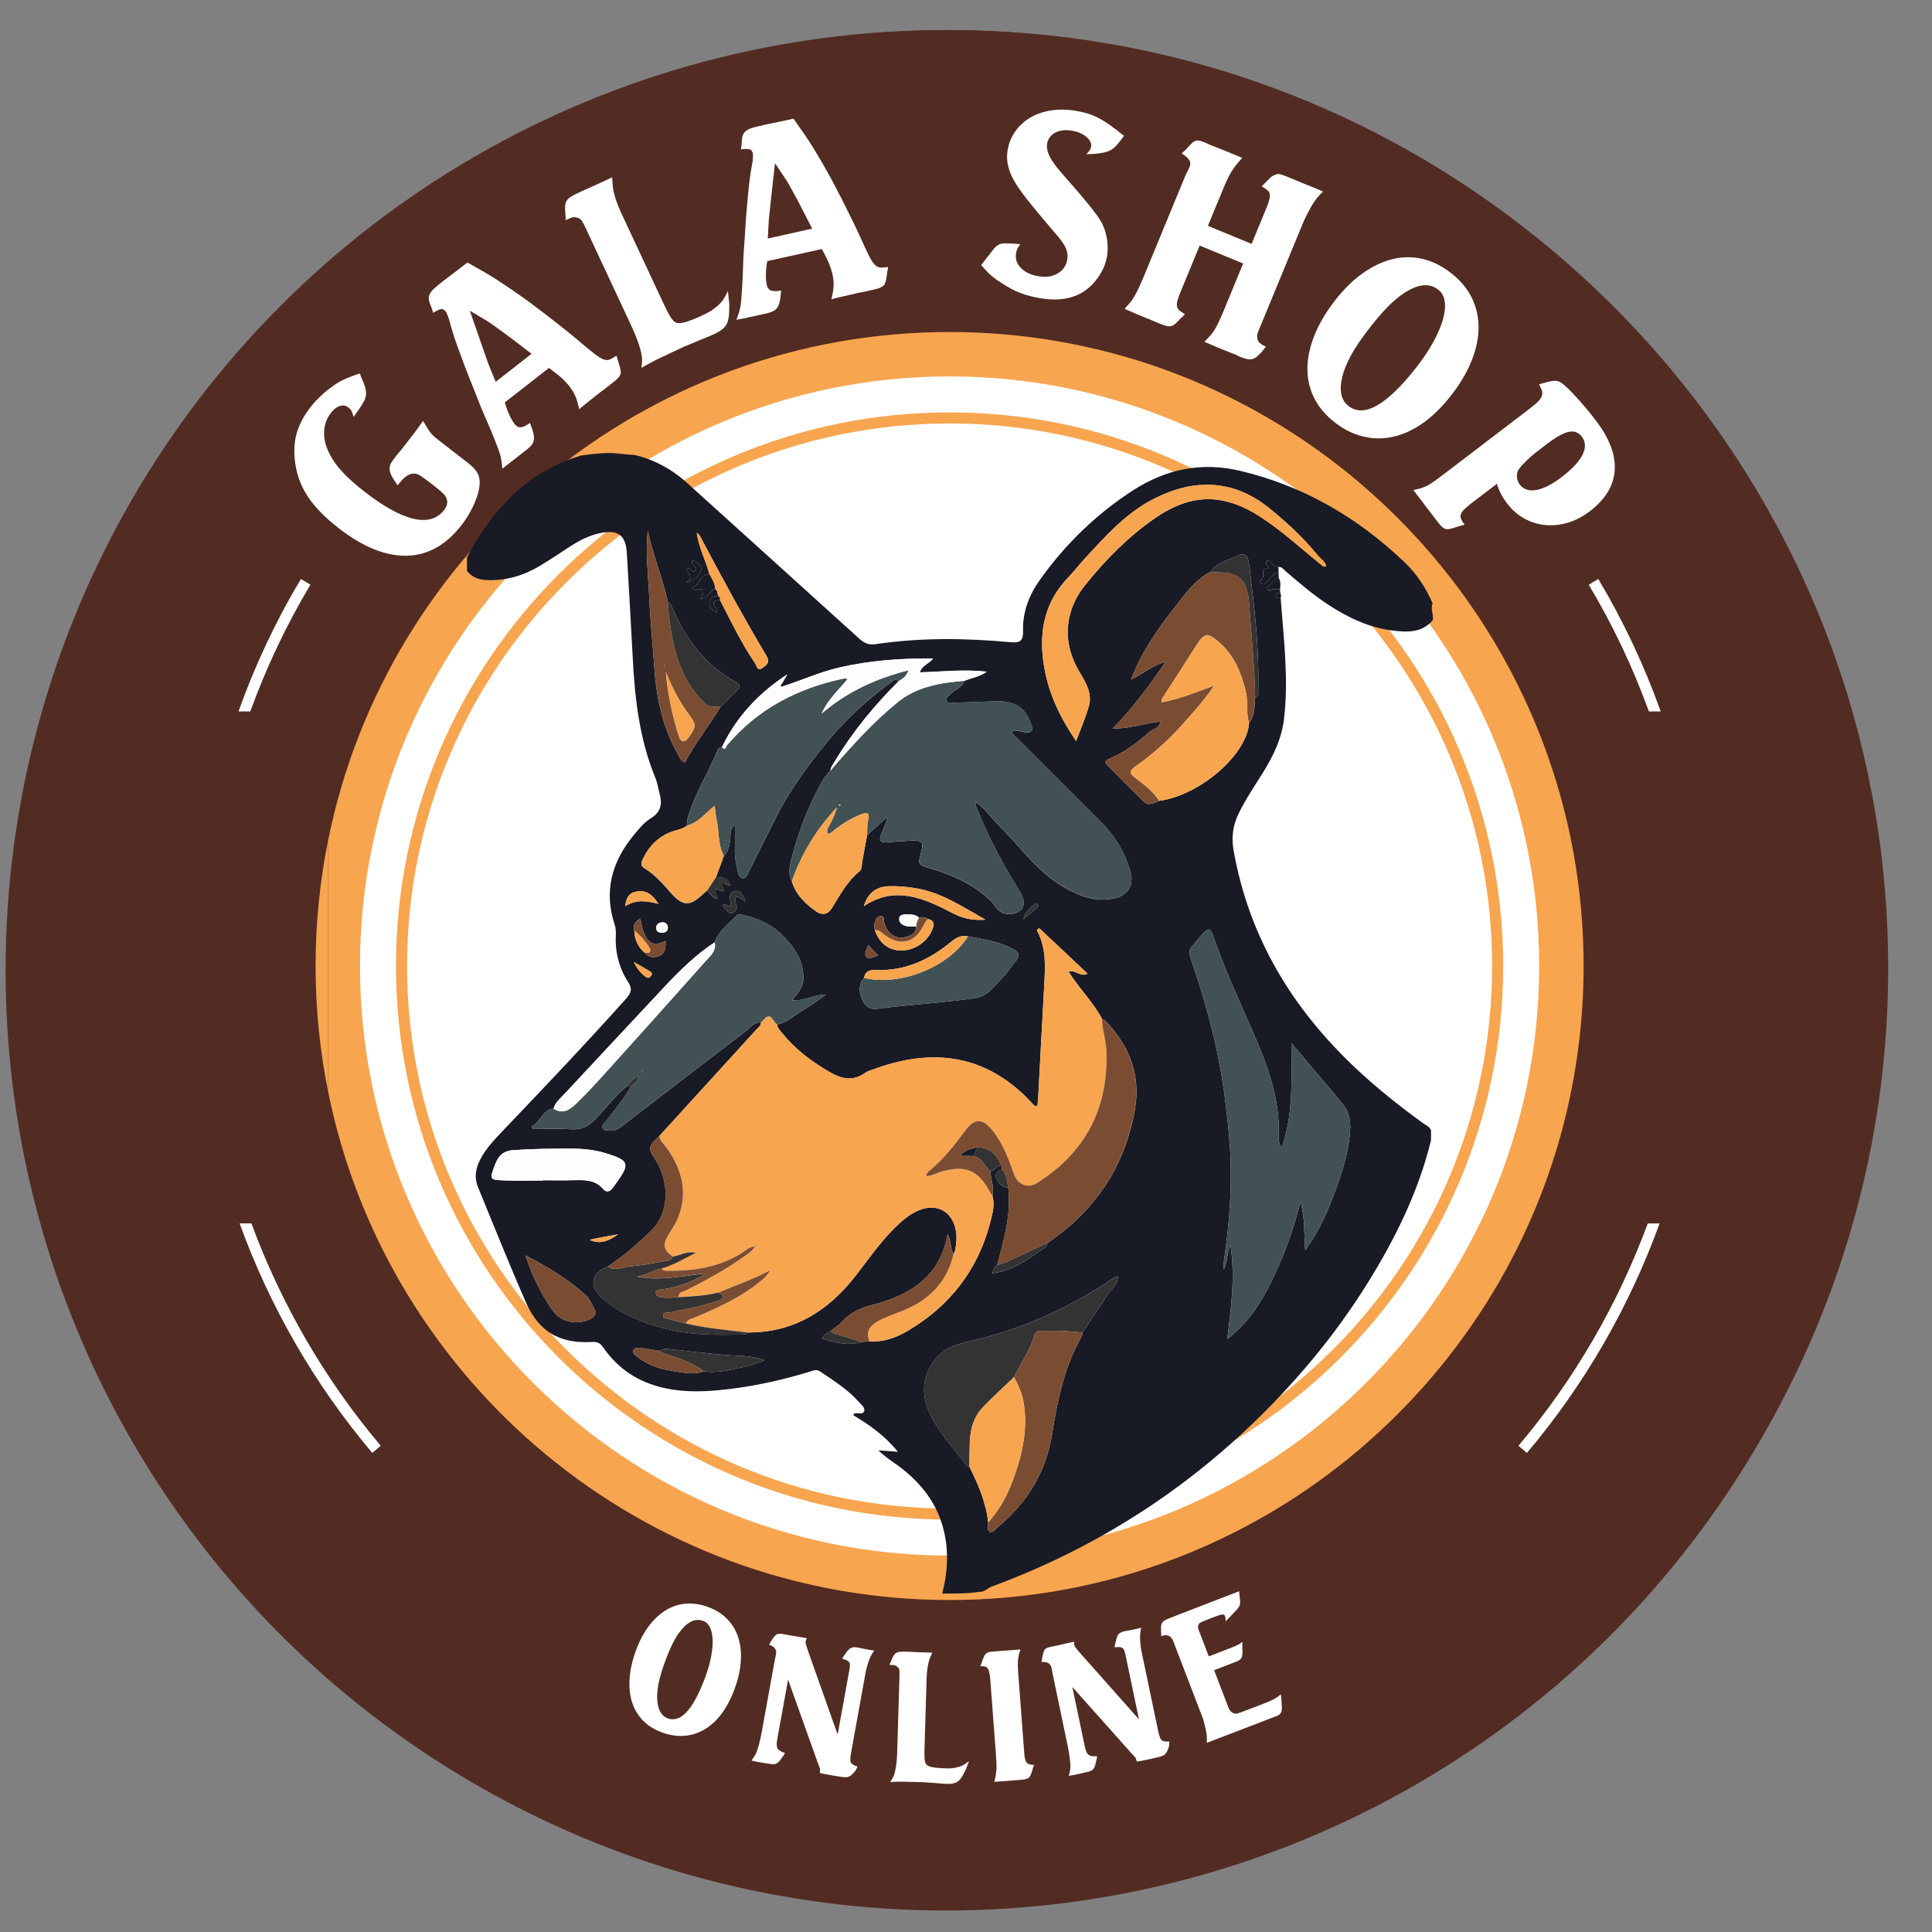 <?xml version="1.0" encoding="utf-8"?>
<!-- Generator: Adobe Illustrator 25.2.1, SVG Export Plug-In . SVG Version: 6.00 Build 0)  -->
<svg version="1.1" id="Capa_1" xmlns="http://www.w3.org/2000/svg" xmlns:xlink="http://www.w3.org/1999/xlink" x="0px" y="0px"
	 viewBox="0 0 600 600" style="enable-background:new 0 0 600 600;" xml:space="preserve">
<rect x="0" y="0" width="600" height="600" fill="#808080" stroke="none"/>
<style type="text/css">
	.st0{fill:#522C22;}
	.st1{fill:#FFFFFF;}
	.st2{fill:#F8A550;}
	.st3{fill:#181A25;}
	.st4{fill:#425154;}
	.st5{fill:#7A4D33;}
	.st6{fill:#333333;}
	.st7{fill:#FDFDFD;}
</style>
<circle class="st0" cx="293.74" cy="301.33" r="292"/>
<circle class="st1" cx="296.63" cy="300" r="193"/>
<path class="st0" d="M572.61,300.68c0,125.19-83.54,231.23-197.8,265.33v14.38C496.78,545.88,586.4,433.55,586.4,300.68
	S496.78,55.49,374.81,20.97v14.38C489.07,69.46,572.61,175.49,572.61,300.68z"/>
<path class="st0" d="M18.25,300.68c0-125.19,83.54-231.23,197.8-265.33V20.97C94.08,55.49,4.46,167.82,4.46,300.68
	s89.62,245.19,211.59,279.71v-14.38C101.79,531.91,18.25,425.88,18.25,300.68z"/>
<g>
	<path class="st1" d="M197.57,512.38c1.09-2.94,2.44-5.45,4.03-7.52c1.59-2.08,3.35-3.69,5.27-4.85c1.92-1.16,3.99-1.82,6.21-1.99
		c2.21-0.17,4.51,0.19,6.89,1.07c2.41,0.9,4.4,2.17,5.96,3.8c1.56,1.64,2.69,3.56,3.38,5.77c0.69,2.21,0.94,4.67,0.75,7.39
		c-0.19,2.72-0.86,5.6-1.99,8.64c-1.11,2.97-2.45,5.5-4.02,7.59c-1.57,2.08-3.34,3.7-5.3,4.84c-1.96,1.14-4.06,1.8-6.29,1.96
		c-2.23,0.17-4.56-0.2-6.97-1.1c-2.38-0.89-4.34-2.13-5.9-3.75c-1.55-1.61-2.66-3.52-3.34-5.72c-0.67-2.2-0.91-4.67-0.71-7.41
		C195.75,518.36,196.42,515.45,197.57,512.38z M206.93,514.99l-0.45,1.21c-1.8,4.84-2.59,8.77-2.36,11.81
		c0.22,3.04,1.3,4.91,3.22,5.63c4.06,1.51,7.93-2.69,11.63-12.61c0.83-2.24,1.45-4.37,1.84-6.38s0.56-3.78,0.51-5.32
		c-0.05-1.53-0.32-2.82-0.8-3.86c-0.49-1.04-1.21-1.74-2.15-2.09c-1.99-0.74-3.98-0.12-5.96,1.88
		C210.42,507.26,208.6,510.5,206.93,514.99z"/>
	<path class="st1" d="M238.84,510.79c0.23-0.41,0.41-0.74,0.55-0.98c0.14-0.24,0.34-0.54,0.59-0.92c0.51-0.74,0.96-1.2,1.33-1.38
		c0.37-0.18,1.04-0.18,1.99-0.01l2.37,0.43l2.77,0.45l2.15,0.39c-0.21,0.3-0.34,0.6-0.39,0.9c-0.06,0.33-0.03,0.66,0.11,0.99
		c-0.02,0.11,0.18,0.77,0.61,1.99l9.22,26.03l3.59-19.78c0.12-0.66,0.19-1.21,0.21-1.64s-0.05-0.78-0.21-1.03
		c-0.16-0.26-0.42-0.46-0.77-0.62c-0.35-0.16-0.83-0.33-1.44-0.52c0.21-0.3,0.39-0.58,0.55-0.84c0.16-0.26,0.31-0.46,0.46-0.63
		c0.32-0.51,0.62-0.91,0.9-1.2c0.28-0.29,0.58-0.51,0.89-0.66s0.67-0.22,1.06-0.21c0.4,0.01,0.89,0.08,1.48,0.18
		c0.37,0.07,0.64,0.14,0.82,0.21l1.6,0.29c0.29,0.05,0.6,0.11,0.91,0.17c0.31,0.06,0.75,0.12,1.3,0.18
		c-0.41,0.57-0.65,0.96-0.73,1.18c-0.37,0.58-0.74,1.4-1.1,2.47s-0.63,2.09-0.81,3.04l-4.49,24.74c-0.21,1.14-0.29,1.79-0.24,1.95
		c-0.11,0.59-0.05,1.09,0.18,1.51c0.19,0.22,0.41,0.42,0.66,0.58c0.26,0.16,0.7,0.36,1.35,0.59c-0.25,0.56-0.47,0.99-0.66,1.27
		c-0.19,0.29-0.46,0.61-0.83,0.96c-0.55,0.54-1.05,0.87-1.49,0.98c-0.44,0.11-1.12,0.1-2.04-0.03l-2.6-0.41l-1.27-0.23
		c-0.44-0.08-0.84-0.15-1.18-0.21c-0.35-0.06-0.89-0.18-1.62-0.35c0.02-0.53,0.03-0.87,0.04-1.02c0.01-0.15-0.01-0.31-0.06-0.47
		l-0.69-1.83l-9.17-25.68l-3.3,18.18c-0.14,0.77-0.22,1.4-0.23,1.89c-0.01,0.49,0.06,0.9,0.23,1.24s0.44,0.61,0.82,0.83
		c0.38,0.22,0.89,0.45,1.53,0.68c-0.11,0.17-0.2,0.31-0.28,0.43c-0.08,0.12-0.15,0.23-0.2,0.33c-0.46,0.67-0.84,1.2-1.14,1.58
		c-0.3,0.38-0.59,0.66-0.89,0.83c-0.3,0.17-0.63,0.27-0.99,0.28c-0.36,0.01-0.8-0.03-1.31-0.12l-2.16-0.33l-2.26-0.41l-1.2-0.28
		c0.55-0.73,0.97-1.36,1.25-1.88c0.34-0.62,0.68-1.57,1.03-2.86s0.65-2.62,0.9-4.02l4.07-22.43l0.38-1.75
		C241.27,512.33,240.57,511.33,238.84,510.79z"/>
	<path class="st1" d="M276.19,517.04c0.2-0.37,0.36-0.7,0.48-0.99c0.12-0.29,0.22-0.55,0.3-0.78c0.24-0.55,0.47-0.98,0.68-1.3
		c0.21-0.31,0.47-0.55,0.78-0.7c0.3-0.16,0.69-0.26,1.16-0.3c0.47-0.04,1.07-0.05,1.82-0.03l0.78,0.02c0.3,0.01,0.73,0.03,1.29,0.07
		c0.56,0.04,1.25,0.07,2.07,0.09l3.97,0.12c-0.16,0.37-0.3,0.7-0.42,1c-0.12,0.3-0.22,0.54-0.3,0.72c-0.33,0.85-0.57,1.8-0.73,2.86
		c-0.16,1.06-0.26,2.11-0.29,3.16l-0.66,21.83c-0.05,1.6-0.04,2.78,0.03,3.53c0.07,0.75,0.23,1.28,0.48,1.58
		c0.29,0.38,0.89,0.67,1.82,0.87c0.93,0.2,2.4,0.33,4.41,0.39c0.78,0.02,1.42,0.01,1.91-0.05c0.49-0.06,1.07-0.17,1.75-0.34
		c0.64-0.17,1.2-0.38,1.67-0.65c0.47-0.27,1.06-0.67,1.75-1.21c-0.2,0.52-0.38,0.97-0.52,1.36c-0.14,0.39-0.27,0.74-0.4,1.05
		c-0.12,0.31-0.26,0.61-0.42,0.88c-0.16,0.28-0.32,0.58-0.48,0.91c-0.63,1.18-1.3,1.96-2,2.35c-0.7,0.39-1.76,0.56-3.18,0.52
		c-0.26-0.01-0.51-0.02-0.75-0.05c-0.24-0.03-0.49-0.04-0.75-0.05c-2.12-0.18-3.45-0.27-3.97-0.29c-0.86-0.1-1.84-0.16-2.96-0.17
		c-1.12-0.01-2.15-0.04-3.08-0.07c-0.63-0.02-1.18-0.04-1.62-0.05s-0.88-0.02-1.29-0.01c-0.41,0.01-0.86,0.02-1.35,0.04
		c-0.49,0.02-1.07,0.04-1.74,0.06c0.23-0.33,0.43-0.62,0.59-0.88c0.16-0.26,0.28-0.48,0.36-0.66c0.32-0.62,0.59-1.6,0.82-2.92
		c0.23-1.32,0.37-2.82,0.42-4.5l0.72-23.9c0.03-1.08,0-1.79-0.1-2.13c-0.1-0.34-0.35-0.65-0.76-0.92c-0.22-0.19-0.47-0.31-0.75-0.36
		c-0.28-0.04-0.74-0.08-1.37-0.1L276.19,517.04z"/>
	<path class="st1" d="M304.48,517.47l0.69-2.02c0.19-0.5,0.36-0.91,0.53-1.22c0.16-0.31,0.36-0.56,0.59-0.75
		c0.23-0.19,0.52-0.32,0.87-0.4c0.35-0.08,0.78-0.14,1.31-0.18l1.45-0.11l3.29-0.25l3.69-0.28c-0.25,0.73-0.42,1.37-0.53,1.92
		c-0.11,0.55-0.19,1.12-0.24,1.7c-0.05,0.58-0.05,1.27-0.01,2.05s0.1,1.75,0.19,2.91l1.8,23.9c0.1,1.3,0.35,2.19,0.76,2.67
		c0.41,0.47,1.16,0.71,2.24,0.7c-0.15,0.46-0.28,0.86-0.39,1.21s-0.19,0.63-0.24,0.86c-0.18,0.54-0.36,0.97-0.52,1.3
		c-0.16,0.33-0.39,0.58-0.67,0.75c-0.29,0.17-0.66,0.29-1.12,0.37c-0.46,0.07-1.08,0.14-1.87,0.2l-0.67,0.05l-3.41,0.26l-3.41,0.26
		c0.2-0.84,0.35-1.56,0.45-2.17c0.1-0.61,0.17-1.22,0.2-1.84s0.02-1.3-0.01-2.05c-0.04-0.75-0.1-1.68-0.18-2.79l-1.69-22.45
		c-0.08-1-0.17-1.82-0.3-2.45c-0.12-0.63-0.29-1.1-0.5-1.42c-0.21-0.32-0.5-0.53-0.86-0.64
		C305.55,517.46,305.07,517.43,304.48,517.47z"/>
	<path class="st1" d="M323.49,516.15c0.05-0.47,0.1-0.84,0.14-1.12c0.04-0.27,0.11-0.63,0.21-1.07c0.2-0.88,0.44-1.47,0.72-1.78
		c0.28-0.31,0.89-0.56,1.84-0.76l2.36-0.49l2.73-0.63l2.14-0.45c-0.08,0.36-0.09,0.69-0.02,0.98c0.07,0.33,0.22,0.62,0.47,0.87
		c0.02,0.11,0.46,0.65,1.31,1.61l18.33,20.66l-4.11-19.68c-0.14-0.66-0.28-1.19-0.42-1.6c-0.14-0.41-0.34-0.7-0.58-0.88
		c-0.25-0.18-0.56-0.27-0.95-0.29s-0.89,0.01-1.53,0.06c0.08-0.36,0.14-0.69,0.19-0.99c0.05-0.3,0.12-0.55,0.19-0.75
		c0.1-0.59,0.23-1.08,0.38-1.45c0.15-0.37,0.34-0.69,0.57-0.95c0.23-0.26,0.53-0.45,0.91-0.59c0.37-0.13,0.85-0.26,1.44-0.38
		c0.37-0.08,0.64-0.12,0.83-0.12l1.59-0.33c0.29-0.06,0.59-0.12,0.9-0.19c0.31-0.07,0.74-0.17,1.28-0.32
		c-0.16,0.68-0.24,1.14-0.23,1.36c-0.13,0.68-0.16,1.58-0.09,2.71c0.06,1.13,0.2,2.17,0.39,3.12l5.14,24.61
		c0.24,1.13,0.41,1.76,0.51,1.9c0.12,0.58,0.37,1.03,0.74,1.33c0.26,0.14,0.54,0.23,0.83,0.28c0.3,0.05,0.79,0.07,1.47,0.04
		c-0.02,0.62-0.07,1.09-0.13,1.43c-0.06,0.34-0.2,0.74-0.41,1.2c-0.31,0.71-0.65,1.2-1.01,1.47c-0.36,0.27-1,0.51-1.91,0.74
		l-2.56,0.59l-1.26,0.26c-0.44,0.09-0.83,0.17-1.18,0.25c-0.35,0.07-0.89,0.17-1.63,0.28c-0.18-0.5-0.29-0.82-0.34-0.96
		c-0.05-0.14-0.12-0.28-0.23-0.41l-1.33-1.44l-18.15-20.35l3.78,18.09c0.16,0.77,0.33,1.38,0.5,1.84c0.17,0.46,0.4,0.81,0.68,1.06
		c0.28,0.25,0.64,0.4,1.07,0.46c0.43,0.06,0.99,0.08,1.67,0.05c-0.04,0.2-0.07,0.37-0.09,0.51c-0.03,0.14-0.05,0.27-0.06,0.38
		c-0.18,0.8-0.33,1.43-0.46,1.9c-0.13,0.47-0.3,0.84-0.51,1.11s-0.48,0.48-0.81,0.63s-0.75,0.27-1.27,0.38l-2.13,0.5l-2.25,0.47
		l-1.22,0.2c0.23-0.89,0.38-1.62,0.45-2.21c0.08-0.7,0.04-1.71-0.12-3.04c-0.16-1.32-0.39-2.67-0.68-4.06l-4.66-22.31l-0.31-1.77
		C326.32,516.67,325.29,516,323.49,516.15z"/>
	<path class="st1" d="M360.64,508.14c-0.01-0.44-0.03-0.82-0.05-1.15c-0.03-0.33-0.03-0.62,0-0.87c-0.05-0.54-0.04-0.99,0.02-1.36
		c0.06-0.36,0.19-0.67,0.39-0.93c0.2-0.26,0.5-0.49,0.9-0.71c0.4-0.21,0.95-0.45,1.64-0.72l21.26-8.22l0.12,1.09
		c0.04,0.31,0.07,0.6,0.1,0.89c0.03,0.29,0.06,0.59,0.1,0.89c0.03,0.39,0.03,0.72-0.01,0.99c-0.04,0.27-0.11,0.52-0.22,0.75
		s-0.27,0.46-0.47,0.72c-0.2,0.26-0.46,0.55-0.78,0.87l-1.71,1.8l-1.29,1.33c0-0.72-0.06-1.24-0.18-1.55
		c-0.15-0.38-0.4-0.58-0.76-0.58c-0.36,0-1.06,0.2-2.11,0.6l-3.35,1.29c-0.7,0.27-1.18,0.49-1.46,0.65s-0.46,0.39-0.55,0.66
		c-0.15,0.34-0.21,0.63-0.17,0.88c0.04,0.25,0.2,0.76,0.5,1.53l2.84,7.41l6.48-2.49c0.63-0.24,1.13-0.44,1.5-0.61s0.71-0.32,1-0.45
		c0.29-0.13,0.53-0.27,0.74-0.42c0.2-0.15,0.42-0.33,0.66-0.56c0.02,0.35,0.03,0.66,0.05,0.91c0.02,0.25,0.02,0.46,0,0.63
		c-0.03,0.45-0.02,0.83,0.02,1.13c0.04,0.31,0.04,0.52,0.01,0.66c-0.02,0.69-0.1,1.2-0.25,1.54c-0.11,0.24-0.27,0.45-0.48,0.63
		c-0.21,0.18-0.43,0.34-0.66,0.46l-2.04,0.78l-5.38,2.07l3.73,9.71l0.72,1.89c0.28,0.74,0.68,1.26,1.21,1.58
		c0.21,0.12,0.41,0.21,0.62,0.28c0.2,0.06,0.44,0.07,0.7,0.03c0.26-0.04,0.59-0.13,0.98-0.26c0.39-0.13,0.88-0.31,1.47-0.54
		l6.17-2.37c1.18-0.45,2.14-0.88,2.87-1.26c0.73-0.39,1.49-0.91,2.28-1.56c0.12,1.04,0.18,1.83,0.2,2.38
		c0.01,0.56,0.05,1.16,0.1,1.82c-0.03,0.33-0.06,0.62-0.09,0.85c-0.03,0.23-0.07,0.4-0.11,0.49c-0.24,0.53-0.67,0.92-1.3,1.16
		l-1.93,0.74l-19.87,7.63c0.03-0.45,0.03-0.85,0.02-1.21c-0.02-0.35-0.03-0.65-0.04-0.88c-0.03-0.39-0.09-0.83-0.18-1.34
		c-0.09-0.5-0.2-1.02-0.33-1.55c-0.12-0.53-0.26-1.06-0.4-1.59c-0.14-0.53-0.29-0.98-0.43-1.36l-8.23-21.43l-0.8-2.09
		c-0.7-1.81-1.92-2.38-3.66-1.71L360.64,508.14z"/>
</g>
<g>
	<path class="st1" d="M111.77,115.95c0.14,0.51,0.3,0.97,0.49,1.38c0.18,0.41,0.36,0.81,0.52,1.21c0.38,0.9,0.64,1.66,0.77,2.31
		c0.14,0.64,0.17,1.27,0.1,1.88c-0.07,0.61-0.28,1.24-0.61,1.89c-0.33,0.65-0.8,1.4-1.41,2.27l-1.82,2.61
		c-0.22-0.84-0.43-1.45-0.63-1.84c-0.2-0.39-0.53-0.76-0.99-1.12c-0.79-0.62-1.68-0.77-2.66-0.45c-0.98,0.31-1.9,1.03-2.78,2.16
		c-1.2,1.55-1.89,3.32-2.06,5.33c-0.18,2,0.19,4.06,1.1,6.17c0.92,2.19,2.31,4.31,4.16,6.38c1.85,2.07,4.35,4.32,7.49,6.75
		c5.87,4.54,10.88,7.29,15.04,8.24c4.16,0.95,7.31,0.04,9.45-2.72c0.45-0.59,0.75-1.18,0.88-1.78s0.11-1.14-0.07-1.61
		c-0.11-0.55-0.49-1.15-1.14-1.78c-0.65-0.64-1.84-1.62-3.56-2.96c-0.8-0.62-1.46-1.11-1.98-1.48c-0.52-0.37-0.97-0.68-1.34-0.94
		c-0.37-0.25-0.69-0.43-0.95-0.53s-0.54-0.17-0.85-0.21c-0.85-0.12-1.68,0.09-2.5,0.62c-0.82,0.54-1.73,1.45-2.74,2.75l-0.19,0.25
		c-0.51-0.73-0.93-1.35-1.26-1.88c-0.33-0.52-0.57-0.96-0.73-1.32c-0.16-0.36-0.28-0.68-0.35-0.97c-0.08-0.29-0.14-0.62-0.18-0.99
		c0.01-0.53,0.12-1.01,0.32-1.46c0.21-0.44,0.57-1,1.09-1.67l1.31-1.69c0.3-0.3,0.64-0.69,1.01-1.17c0.37-0.48,0.8-1.04,1.29-1.66
		c0.94-1.21,1.79-2.31,2.55-3.29c0.76-0.98,1.7-2.28,2.81-3.89l0.7,1.04c0.39,0.71,0.73,1.27,1.01,1.68s0.56,0.81,0.85,1.16
		c0.29,0.36,0.63,0.7,1.01,1.03c0.38,0.33,0.86,0.72,1.45,1.17l9.03,7c0.84,0.65,1.49,1.25,1.96,1.82c0.47,0.56,0.85,1.13,1.15,1.69
		c0.37,0.82,0.52,1.84,0.44,3.05c-0.07,1.22-0.35,2.52-0.83,3.92c-0.48,1.4-1.13,2.86-1.93,4.37c-0.81,1.52-1.76,2.99-2.86,4.41
		c-4.8,6.19-10.46,9.36-17,9.51c-6.54,0.15-13.6-2.7-21.17-8.57c-4.31-3.34-7.54-6.68-9.7-10.02c-2.16-3.34-3.46-7.03-3.89-11.04
		c-0.35-3.08-0.14-5.95,0.63-8.59c0.78-2.64,2.17-5.26,4.18-7.85c1.59-2.05,3.39-3.86,5.42-5.44c0.82-0.63,1.57-1.18,2.22-1.64
		c0.66-0.46,1.37-0.88,2.13-1.26c0.76-0.38,1.59-0.74,2.49-1.08C109.53,116.74,110.58,116.36,111.77,115.95z"/>
	<path class="st1" d="M155.98,145.56c-0.01-0.53-0.05-0.99-0.11-1.37c-0.07-0.38-0.1-0.71-0.11-0.97c-0.11-0.65-0.24-1.27-0.39-1.86
		c-0.15-0.58-0.4-1.33-0.74-2.24c-0.34-0.91-0.8-2.08-1.38-3.51c-0.58-1.43-1.36-3.3-2.36-5.61c-0.95-2.08-2.17-5.05-3.65-8.93
		c-1.19-2.9-2.16-5.37-2.93-7.43c-0.76-2.05-1.41-3.81-1.95-5.27c-0.54-1.46-0.98-2.71-1.32-3.75c-0.34-1.04-0.64-2.03-0.91-2.97
		c-0.23-0.89-0.43-1.63-0.6-2.19c-0.18-0.57-0.33-1.03-0.48-1.39c-0.14-0.36-0.26-0.63-0.35-0.83c-0.09-0.2-0.2-0.38-0.33-0.55
		c-0.42-0.54-0.9-0.77-1.44-0.69c-0.54,0.08-1.34,0.48-2.41,1.17l-0.32-1.06l-0.55-1.48c-0.32-0.76-0.49-1.4-0.5-1.93
		c-0.01-0.53,0.13-1.06,0.42-1.59c0.29-0.53,0.77-1.08,1.42-1.66c0.66-0.58,1.55-1.31,2.67-2.19l0.94-0.73
		c0.58-0.46,1.22-0.93,1.9-1.43c0.68-0.5,1.42-1.06,2.21-1.68l2.44-1.9c1.55,0.87,2.9,1.63,4.04,2.28c1.14,0.65,2.22,1.28,3.24,1.9
		c1.02,0.62,2.02,1.26,3.01,1.93c0.99,0.67,2.11,1.42,3.37,2.25c1.29,0.88,2.61,1.8,3.98,2.78c1.37,0.98,2.81,2.05,4.32,3.22
		c1.42,1.04,2.74,2.05,3.98,3.04c1.24,0.98,2.45,1.93,3.63,2.85c1.19,0.92,2.37,1.88,3.55,2.87c1.18,0.99,2.43,2.04,3.77,3.15
		c1.77,1.5,3.13,2.55,4.08,3.16c0.94,0.61,1.77,0.9,2.49,0.87c0.38-0.03,0.76-0.14,1.14-0.34c0.38-0.2,0.96-0.53,1.73-1l0.27,1
		l0.64,2.11c0.41,1.22,0.5,2.14,0.25,2.77c-0.25,0.63-0.91,1.37-2,2.21l-3.25,2.54c-0.37,0.22-0.88,0.61-1.56,1.16
		c-0.67,0.56-1.55,1.26-2.63,2.11c-0.38,0.29-0.84,0.66-1.41,1.1c-0.56,0.44-1.2,0.97-1.92,1.6c-0.22-0.97-0.43-1.79-0.63-2.48
		c-0.2-0.68-0.42-1.3-0.68-1.84c-0.25-0.54-0.52-1.03-0.81-1.48c-0.28-0.45-0.62-0.92-1.01-1.43c-0.62-0.79-1.34-1.57-2.17-2.33
		c-0.83-0.76-2.19-1.84-4.09-3.25l-13.7,10.69c0.42,1.48,0.9,2.81,1.43,3.96c0.54,1.16,1.06,2.07,1.58,2.74
		c0.59,0.75,1.24,1.1,1.96,1.03c0.72-0.06,1.67-0.51,2.82-1.35l0.3,0.77c0.4,1.03,0.68,1.92,0.83,2.67
		c0.15,0.75,0.17,1.41,0.07,1.96c-0.11,0.55-0.35,1.06-0.73,1.52c-0.38,0.46-0.9,0.95-1.57,1.47l-2.38,1.85l-3.25,2.54
		L155.98,145.56z M151.71,113.14l2.23,5.43l11.14-8.69l-3.99-3.05c-2.17-1.67-3.92-2.98-5.24-3.94c-1.32-0.96-2.42-1.75-3.31-2.37
		c-0.89-0.62-1.68-1.13-2.39-1.52c-0.71-0.39-1.53-0.89-2.48-1.5c-0.18-0.06-0.41-0.18-0.69-0.37c-0.28-0.19-0.63-0.38-1.06-0.59
		l0.59,1.66l2.64,7.64L151.71,113.14z"/>
	<path class="st1" d="M175.66,68.38c0.02-0.59,0.01-1.11-0.03-1.56c-0.04-0.45-0.07-0.84-0.11-1.17c-0.05-0.85-0.04-1.54,0.04-2.08
		c0.07-0.53,0.25-0.99,0.53-1.39c0.28-0.39,0.71-0.77,1.27-1.12c0.56-0.35,1.33-0.75,2.29-1.2l1.01-0.47
		c0.38-0.18,0.94-0.42,1.67-0.74c0.73-0.31,1.62-0.71,2.68-1.21l5.1-2.38c0.03,0.57,0.07,1.08,0.1,1.53
		c0.04,0.45,0.06,0.82,0.08,1.1c0.13,1.28,0.43,2.64,0.9,4.09c0.47,1.44,1.02,2.84,1.65,4.18L205.94,94
		c0.96,2.06,1.73,3.54,2.3,4.45c0.57,0.9,1.11,1.47,1.62,1.69c0.61,0.3,1.56,0.28,2.86-0.07c1.3-0.34,3.24-1.12,5.83-2.33
		c1.01-0.47,1.8-0.9,2.38-1.29c0.58-0.39,1.24-0.9,1.99-1.54c0.7-0.62,1.27-1.25,1.7-1.89c0.43-0.64,0.91-1.52,1.44-2.64
		c0.07,0.78,0.14,1.47,0.21,2.05c0.07,0.58,0.12,1.11,0.17,1.58c0.05,0.47,0.06,0.94,0.03,1.39c-0.02,0.45-0.03,0.93-0.02,1.46
		c-0.05,1.89-0.4,3.31-1.04,4.25c-0.64,0.94-1.87,1.84-3.69,2.69c-0.34,0.16-0.67,0.3-0.99,0.42c-0.32,0.12-0.65,0.26-0.99,0.42
		c-2.8,1.13-4.53,1.86-5.21,2.17c-1.15,0.42-2.43,0.98-3.86,1.67c-1.43,0.7-2.74,1.32-3.94,1.88c-0.82,0.38-1.51,0.71-2.08,0.97
		c-0.58,0.27-1.12,0.54-1.64,0.81c-0.52,0.27-1.08,0.57-1.67,0.91c-0.6,0.34-1.32,0.73-2.16,1.19c0.09-0.57,0.15-1.06,0.18-1.49
		c0.03-0.42,0.04-0.78,0.03-1.06c0-0.99-0.27-2.4-0.83-4.21c-0.56-1.81-1.34-3.8-2.34-5.96l-14.34-30.7
		c-0.65-1.39-1.15-2.27-1.49-2.63c-0.35-0.36-0.86-0.59-1.54-0.68c-0.4-0.1-0.79-0.1-1.17,0.02c-0.38,0.12-0.98,0.37-1.79,0.75
		L175.66,68.38z"/>
	<path class="st1" d="M228.68,99.31c0.22-0.48,0.38-0.91,0.49-1.29c0.11-0.38,0.21-0.68,0.32-0.92c0.18-0.64,0.33-1.25,0.44-1.85
		s0.21-1.37,0.29-2.34c0.08-0.97,0.17-2.22,0.26-3.76c0.09-1.54,0.19-3.56,0.28-6.08c0.04-2.28,0.22-5.49,0.55-9.63
		c0.17-3.13,0.36-5.78,0.55-7.97c0.19-2.18,0.36-4.05,0.51-5.6c0.14-1.55,0.29-2.87,0.42-3.95c0.14-1.09,0.29-2.11,0.46-3.07
		c0.18-0.91,0.31-1.65,0.4-2.24c0.09-0.59,0.14-1.07,0.16-1.46c0.02-0.38,0.04-0.69,0.04-0.9c0.01-0.22-0.01-0.43-0.06-0.64
		c-0.15-0.67-0.48-1.08-1.01-1.24c-0.52-0.15-1.41-0.15-2.68,0.02l0.16-1.09l0.14-1.57c0.03-0.82,0.16-1.47,0.38-1.95
		c0.22-0.48,0.57-0.9,1.06-1.25c0.49-0.35,1.16-0.65,2-0.89c0.84-0.24,1.96-0.52,3.35-0.82l1.16-0.26c0.72-0.16,1.5-0.32,2.33-0.48
		c0.83-0.16,1.74-0.34,2.72-0.56l3.02-0.67c1.03,1.45,1.92,2.72,2.67,3.8c0.75,1.08,1.46,2.12,2.11,3.11c0.65,0.99,1.28,2,1.89,3.03
		c0.61,1.03,1.3,2.19,2.07,3.48c0.79,1.34,1.58,2.75,2.4,4.22c0.81,1.47,1.65,3.06,2.52,4.77c0.83,1.55,1.59,3.03,2.29,4.45
		c0.69,1.42,1.38,2.8,2.05,4.14c0.68,1.34,1.33,2.71,1.97,4.12c0.64,1.4,1.32,2.89,2.05,4.46c0.96,2.12,1.73,3.65,2.32,4.61
		c0.59,0.95,1.21,1.57,1.88,1.86c0.36,0.14,0.75,0.2,1.18,0.19c0.43-0.01,1.1-0.07,2-0.16l-0.18,1.02l-0.33,2.19
		c-0.15,1.28-0.47,2.15-0.97,2.61c-0.49,0.46-1.41,0.84-2.75,1.14l-4.03,0.89c-0.43,0.04-1.06,0.17-1.91,0.38
		c-0.85,0.22-1.94,0.47-3.28,0.77c-0.46,0.1-1.05,0.23-1.74,0.39c-0.7,0.15-1.5,0.36-2.42,0.62c0.22-0.97,0.39-1.8,0.5-2.51
		c0.11-0.7,0.17-1.35,0.18-1.95c0-0.6-0.03-1.16-0.09-1.69c-0.06-0.53-0.16-1.1-0.3-1.72c-0.22-0.98-0.54-1.99-0.96-3.04
		c-0.42-1.04-1.19-2.61-2.3-4.69l-16.97,3.76c-0.26,1.52-0.4,2.92-0.41,4.2c-0.02,1.28,0.07,2.33,0.25,3.15
		c0.21,0.93,0.65,1.52,1.33,1.78c0.68,0.26,1.72,0.26,3.13,0l-0.06,0.83c-0.08,1.1-0.22,2.03-0.4,2.77
		c-0.19,0.75-0.45,1.35-0.78,1.8c-0.33,0.45-0.77,0.81-1.31,1.06c-0.54,0.26-1.22,0.47-2.05,0.66l-2.94,0.65l-4.03,0.89
		L228.68,99.31z M238.77,68.21l-0.33,5.86l13.79-3.06l-2.29-4.47c-1.25-2.44-2.26-4.38-3.04-5.81c-0.78-1.43-1.43-2.62-1.97-3.56
		c-0.53-0.94-1.04-1.74-1.51-2.4c-0.47-0.66-1-1.46-1.59-2.42c-0.14-0.13-0.29-0.34-0.46-0.63c-0.17-0.29-0.41-0.62-0.71-0.99
		l-0.18,1.75l-0.9,8.03L238.77,68.21z"/>
	<path class="st1" d="M304.73,82.35c0.53-0.67,0.98-1.27,1.35-1.8c0.37-0.53,0.72-0.96,1.04-1.29c0.67-0.92,1.23-1.63,1.68-2.16
		c0.45-0.52,0.92-0.91,1.42-1.15c0.49-0.25,1.08-0.37,1.78-0.38c0.69,0,1.6,0.03,2.71,0.08c0.26,0.04,0.58,0.07,0.95,0.1
		c0.37,0.03,0.77,0.05,1.19,0.06c-0.48,0.68-0.8,1.22-0.96,1.62c-0.17,0.4-0.29,0.84-0.36,1.31c-0.26,1.73,0.28,3.25,1.61,4.57
		c1.33,1.32,3.22,2.16,5.68,2.53c2.25,0.33,4.19,0,5.81-1.02c1.62-1.01,2.57-2.44,2.84-4.27c0.17-1.15,0.04-2.25-0.39-3.31
		c-0.43-1.05-1.24-2.28-2.42-3.69l-3.28-3.86c-1.87-2.2-3.43-4.08-4.7-5.63c-1.27-1.55-2.3-2.87-3.1-3.95
		c-2.05-2.76-3.42-5.16-4.1-7.19c-0.69-2.03-0.88-4.04-0.59-6.02c0.33-2.2,1.09-4.17,2.29-5.92c1.2-1.75,2.71-3.18,4.53-4.3
		c1.82-1.12,3.92-1.89,6.28-2.31c2.36-0.42,4.88-0.44,7.55-0.04c1.41,0.21,2.71,0.48,3.89,0.82c1.18,0.34,2.37,0.81,3.56,1.41
		c1.19,0.61,2.43,1.37,3.71,2.28c1.28,0.91,2.73,2.03,4.36,3.34c-0.82,1.16-1.53,2.09-2.14,2.77c-0.61,0.69-1.24,1.22-1.88,1.6
		c-0.65,0.38-1.4,0.66-2.25,0.83c-0.85,0.17-1.96,0.31-3.31,0.43c-0.27,0.01-0.56,0.02-0.89,0.03c-0.32,0.01-0.73,0.03-1.21,0.06
		c0.5-0.51,0.86-0.95,1.08-1.32c0.22-0.37,0.35-0.71,0.39-1.02c0.16-1.1-0.35-2.14-1.54-3.12c-1.19-0.98-2.73-1.61-4.61-1.89
		c-2.04-0.3-3.75-0.06-5.12,0.72c-1.38,0.79-2.17,1.94-2.4,3.45c-0.18,1.2,0.12,2.54,0.88,4.02s2.12,3.3,4.04,5.46l4.11,4.7
		c0.68,0.8,1.4,1.64,2.15,2.53c0.75,0.89,1.46,1.76,2.14,2.6c0.68,0.85,1.28,1.64,1.82,2.36s0.93,1.29,1.19,1.7
		c1,1.54,1.71,3.32,2.13,5.33c0.42,2.02,0.49,3.99,0.2,5.93c-0.35,2.35-1.31,4.65-2.87,6.87c-3.86,5.47-9.61,7.63-17.25,6.5
		c-2.46-0.37-4.7-0.93-6.73-1.68c-2.03-0.76-4.13-1.89-6.31-3.39c-0.69-0.42-1.27-0.82-1.75-1.18c-0.48-0.37-0.93-0.74-1.36-1.12
		c-0.42-0.38-0.86-0.81-1.29-1.28C305.84,83.6,305.33,83.03,304.73,82.35z"/>
	<path class="st1" d="M366.99,47.64c0.62-0.54,1.14-1.02,1.53-1.43c0.66-0.76,1.2-1.34,1.62-1.74c0.42-0.4,0.84-0.65,1.26-0.77
		c0.42-0.11,0.87-0.1,1.36,0.04c0.48,0.14,1.12,0.38,1.9,0.7c0.24,0.1,0.43,0.19,0.57,0.28c0.14,0.09,0.33,0.18,0.57,0.28
		c0.24,0.1,0.77,0.31,1.59,0.61c0.82,0.31,1.93,0.75,3.35,1.34l5.06,2.09c-0.73,0.79-1.35,1.5-1.87,2.15
		c-0.52,0.64-1,1.32-1.44,2.03c-0.44,0.71-0.85,1.47-1.24,2.28c-0.39,0.81-0.81,1.76-1.25,2.83l-4.87,11.81l13.57,5.6l4.6-11.15
		c0.44-1.08,0.75-1.95,0.91-2.63c0.16-0.68,0.2-1.25,0.11-1.72c-0.09-0.47-0.34-0.87-0.75-1.21c-0.4-0.34-0.98-0.72-1.72-1.14
		c0.71-0.74,1.28-1.33,1.72-1.78c0.44-0.45,0.8-0.79,1.06-1.02c0.27-0.23,0.51-0.4,0.73-0.52c0.22-0.11,0.46-0.22,0.74-0.34
		c0.42-0.17,0.86-0.22,1.34-0.13c0.48,0.08,1.18,0.32,2.11,0.7l1.76,0.73l4.11,1.7c0.63,0.26,1.4,0.56,2.29,0.9
		c0.89,0.34,1.96,0.8,3.21,1.37c-0.43,0.34-0.75,0.65-0.98,0.93c-0.23,0.28-0.44,0.52-0.64,0.72c-0.75,0.84-1.57,2.06-2.46,3.66
		c-0.89,1.61-1.65,3.17-2.28,4.68l-12.68,30.73l-1.12,2.71c-0.2,0.49-0.31,0.96-0.33,1.41c-0.01,0.45,0.04,0.87,0.16,1.27
		c0.17,0.41,0.44,0.77,0.81,1.06c0.36,0.29,0.95,0.64,1.76,1.03c-0.31,0.33-0.55,0.62-0.74,0.85c-0.18,0.24-0.34,0.45-0.47,0.62
		c-0.64,0.71-1.19,1.25-1.66,1.63c-0.47,0.38-0.96,0.62-1.46,0.73c-0.5,0.11-1.07,0.09-1.69-0.06c-0.63-0.15-1.41-0.41-2.33-0.79
		c-0.39-0.16-0.67-0.31-0.85-0.44l-5.75-2.29c-0.44-0.18-1.01-0.43-1.71-0.75c-0.7-0.32-1.51-0.67-2.44-1.05
		c0.71-0.74,1.32-1.4,1.85-1.98c0.53-0.58,0.99-1.22,1.39-1.92c0.4-0.69,0.81-1.47,1.22-2.33c0.41-0.86,0.89-1.95,1.44-3.27
		l6.11-14.82l-13.5-5.57l-5.81,14.08c-0.48,1.17-0.84,2.13-1.05,2.87c-0.22,0.74-0.28,1.37-0.18,1.9c0.1,0.53,0.35,0.96,0.75,1.3
		c0.4,0.34,0.98,0.72,1.72,1.14c-0.24,0.3-0.48,0.56-0.71,0.78c-0.23,0.22-0.43,0.38-0.59,0.49c-0.64,0.71-1.18,1.27-1.64,1.68
		c-0.46,0.41-0.92,0.67-1.39,0.76c-0.47,0.09-0.99,0.07-1.55-0.08c-0.57-0.15-1.27-0.39-2.1-0.74l-1.69-0.7l-5.28-2.18
		c-0.44-0.18-0.97-0.42-1.6-0.7c-0.63-0.29-1.35-0.6-2.19-0.94c0.44-0.51,0.82-0.95,1.15-1.33c0.33-0.38,0.6-0.7,0.82-0.95
		c0.67-0.93,1.31-1.99,1.92-3.2c0.61-1.21,1.28-2.69,2.01-4.45l12.98-31.47l1.08-2.21c0.5-0.94,0.57-1.75,0.2-2.45
		C369.07,49.2,368.25,48.45,366.99,47.64z"/>
	<path class="st1" d="M414.73,93.15c2.74-3.5,5.63-6.31,8.67-8.43c3.04-2.12,6.11-3.55,9.2-4.28c3.1-0.73,6.17-0.74,9.24-0.02
		c3.06,0.72,6.01,2.19,8.84,4.41c2.87,2.25,5.01,4.82,6.42,7.7c1.4,2.88,2.1,5.96,2.08,9.24c-0.02,3.28-0.74,6.71-2.17,10.29
		c-1.43,3.58-3.57,7.19-6.41,10.81c-2.77,3.54-5.67,6.38-8.69,8.51c-3.02,2.14-6.1,3.55-9.23,4.25c-3.14,0.7-6.25,0.68-9.33-0.06
		c-3.09-0.74-6.06-2.23-8.94-4.49c-2.83-2.22-4.95-4.75-6.34-7.6c-1.4-2.84-2.08-5.9-2.04-9.16c0.04-3.26,0.78-6.7,2.23-10.3
		C409.7,100.45,411.86,96.81,414.73,93.15z M426.24,100.71l-1.13,1.44c-4.51,5.75-7.27,10.73-8.27,14.93c-1,4.2-0.36,7.19,1.93,8.99
		c4.83,3.79,11.87-0.22,21.12-12.02c2.09-2.67,3.83-5.28,5.23-7.82c1.39-2.55,2.38-4.86,2.98-6.95c0.6-2.09,0.79-3.94,0.58-5.56
		c-0.21-1.62-0.88-2.86-2-3.74c-2.37-1.86-5.33-1.87-8.85-0.02C434.29,91.78,430.43,95.37,426.24,100.71z"/>
	<path class="st1" d="M477.96,119.38c0.32-0.11,0.58-0.2,0.8-0.26c0.22-0.06,0.38-0.11,0.5-0.13c0.43-0.13,0.8-0.23,1.12-0.3
		c0.31-0.07,0.6-0.15,0.88-0.22c1.13-0.26,2.03-0.29,2.7-0.06c0.67,0.22,1.5,0.81,2.5,1.78c1.44,1.36,2.94,2.94,4.51,4.73
		c1.57,1.79,3.12,3.69,4.66,5.71c4.2,5.5,6.14,10.64,5.83,15.42c-0.31,4.78-2.88,9.02-7.71,12.71c-2.19,1.67-4.46,2.86-6.82,3.56
		c-2.36,0.7-4.68,0.95-6.97,0.74c-2.29-0.21-4.46-0.87-6.51-1.99s-3.85-2.69-5.38-4.7c-1.57-2.05-2.63-4.1-3.18-6.13l-7.76,5.92
		c-1.01,0.77-1.8,1.44-2.36,2c-0.57,0.56-0.93,1.09-1.09,1.58c-0.16,0.49-0.14,0.98,0.08,1.47c0.21,0.5,0.57,1.08,1.08,1.75
		c-0.62,0.14-1.18,0.29-1.67,0.43c-0.49,0.14-0.92,0.28-1.27,0.42c-0.75,0.24-1.37,0.4-1.88,0.49c-0.5,0.08-0.95,0.04-1.34-0.12
		c-0.39-0.17-0.78-0.45-1.16-0.86c-0.38-0.41-0.86-0.99-1.43-1.75l-1.87-2.45l-3.22-4.22l-2.07-2.71c0.51-0.12,0.97-0.23,1.4-0.32
		c0.43-0.09,0.8-0.2,1.12-0.3c0.52-0.19,0.96-0.37,1.34-0.53c0.38-0.16,0.81-0.38,1.28-0.68c0.47-0.3,1.05-0.69,1.74-1.18
		c0.69-0.49,1.6-1.17,2.74-2.04l26.49-20.22c1.09-0.83,1.94-1.55,2.55-2.15c0.61-0.6,1.02-1.17,1.22-1.73
		c0.21-0.56,0.23-1.12,0.06-1.69C478.68,120.77,478.38,120.11,477.96,119.38z M491.24,135.6c-1.03-1.35-2.39-1.84-4.08-1.48
		c-1.7,0.36-3.98,1.64-6.84,3.83l-2.97,2.27c-1.18,0.9-2.3,1.87-3.34,2.9c-1.05,1.03-1.83,1.91-2.34,2.64
		c-0.43,0.66-0.62,1.44-0.57,2.33c0.05,0.9,0.35,1.7,0.89,2.41c1.16,1.51,2.87,2.07,5.13,1.67c2.27-0.4,4.88-1.73,7.83-3.98
		c3.29-2.51,5.47-4.84,6.54-6.99C492.53,139.06,492.46,137.19,491.24,135.6z"/>
</g>
<path class="st0" d="M294.9,23.15c125.19,0,231.23,83.54,265.33,197.8h14.38C540.1,98.98,427.77,9.36,294.9,9.36
	S49.71,98.98,15.19,220.95h14.38C63.68,106.69,169.71,23.15,294.9,23.15z"/>
<path class="st0" d="M294.9,576.85c-124.87,0-230.67-83.1-265.06-196.9H15.45C50.26,501.46,162.36,590.64,294.9,590.64
	s244.64-89.18,279.45-210.69h-14.39C525.58,493.74,419.77,576.85,294.9,576.85z"/>
<path class="st2" d="M294.9,471.93c94.81,0,171.93-77.13,171.93-171.93S389.71,128.07,294.9,128.07
	c-94.81,0-171.93,77.13-171.93,171.93S200.1,471.93,294.9,471.93z M294.9,131.51c92.9,0,168.49,75.58,168.49,168.49
	S387.81,468.49,294.9,468.49S126.42,392.9,126.42,300S202,131.51,294.9,131.51z"/>
<path class="st1" d="M493.4,181.58c7.49,12.53,13.72,25.73,18.68,39.37h3.67c-5.1-14.26-11.57-28.05-19.39-41.14L493.4,181.58z"/>
<path class="st1" d="M474.2,451.22c17.95-21.26,31.83-45.44,41.2-71.27h-3.67c-9.22,25.01-22.75,48.42-40.16,69.05L474.2,451.22z"/>
<path class="st1" d="M118.24,448.99c-17.41-20.63-30.94-44.04-40.16-69.05h-3.67c9.36,25.83,23.25,50.01,41.2,71.27L118.24,448.99z"
	/>
<path class="st1" d="M93.45,179.81c-7.82,13.08-14.29,26.87-19.39,41.14h3.67c4.96-13.64,11.18-26.83,18.68-39.37L93.45,179.81z"/>
<path class="st2" d="M491.8,300c0-17.03-2.18-33.56-6.26-49.34v98.67C489.62,333.56,491.8,317.03,491.8,300z"/>
<path class="st2" d="M98.01,300c0,13.43,1.36,26.55,3.93,39.24v-78.47C99.36,273.45,98.01,286.57,98.01,300z"/>
<path class="st2" d="M294.9,496.9c91.54,0,168.68-62.79,190.64-147.56v-98.67c-21.95-84.77-99.1-147.56-190.64-147.56
	c-95.14,0-174.73,67.83-192.96,157.66v78.47C120.18,429.07,199.77,496.9,294.9,496.9z M294.9,116.9
	c100.96,0,183.1,82.14,183.1,183.1c0,100.96-82.14,183.1-183.1,183.1S111.8,400.96,111.8,300C111.8,199.04,193.94,116.9,294.9,116.9
	z"/>
<g>
	<path class="st3" d="M292.77,474.04c-2.42-8.48-7.82-14.61-14.83-19.57c-1.75-1.24-3.54-2.41-5.14-4.05
		c1.84,0.14,3.69,0.28,6.05,0.45c-4-4.98-8.8-8.35-13.86-11.37c0.13-0.23,0.18-0.45,0.29-0.5c1.03-0.39,2.69,0.46,3.09-0.74
		c0.39-1.17-0.98-2.13-1.79-3.03c-3.39-3.81-7.68-6.46-11.85-9.29c-1.29-0.87-2.38-0.22-3.5,0.12c-9.29,2.82-18.74,4.83-28.41,5.71
		c-5.51,0.5-10.99,0.51-16.44-0.69c-7.97-1.75-14.36-5.86-19-12.57c-0.9-1.3-1.74-1.86-3.44-1.76c-10.07,0.6-16.56-3.08-20.63-12.35
		c-5.19-11.81-9.96-23.81-14.87-35.74c-1.06-2.59-0.84-5.17,0.31-7.74c1.63-3.63,4.29-6.46,6.98-9.29
		c13.05-13.68,26.09-27.37,38.69-41.46c1.62-1.82,2.04-3.05,0.61-5.27c-2.83-4.4-4.06-9.37-3.78-14.66
		c0.05-1.02-0.03-2.12-0.35-3.08c-3.44-10.36-0.9-19.46,5.79-27.65c1.61-1.98,3.31-4.09,5.43-5.39c3.27-2,3.56-4.56,2.7-7.76
		c-0.42-1.56-0.63-3.19-1.24-4.67c-4.99-12.03-6.44-24.72-7.09-37.57c-0.54-10.72-1.2-21.44-1.8-32.15
		c-0.32-5.78-2.66-7.59-8.33-6.41c-3.3,0.69-6.26,2.19-9.07,3.99c-3.28,2.1-6.48,4.32-9.83,6.3c-4.91,2.92-10.23,4.45-16.01,4.31
		c-2.62-0.06-4.79-0.81-6.44-2.88c0.01-1.41,0.02-2.82,0.03-4.23c7.85-14.74,18.51-26.38,35.03-31.47c0.62-0.19,1.29-0.22,1.94-0.33
		c2.14-0.29,4.28-0.48,6.45-0.56c2.86-0.11,5.63,0.53,8.45,0.57c6.35,1.44,11.83,4.51,16.64,8.87
		c17.75,16.07,35.54,32.09,53.27,48.18c1.52,1.38,2.93,2.06,5.05,1.75c13.99-2.1,28.03-1.91,42.06-0.61
		c3.03,0.28,3.87-0.59,3.79-3.53c-0.17-5.9,1.89-11.18,5.29-15.93c7.87-11.01,17.41-20.3,28.8-27.67
		c10.34-6.69,21.42-8.95,33.48-6.07c19.62,4.69,36.39,14.5,50.89,28.35c3.79,3.62,6.64,7.96,8.74,12.77
		c-0.78,1.76,0.4,3.51,0.02,5.27c-3.43,3.97-8.01,3.73-12.52,3.17c-7.31-0.91-13.8-4.02-19.9-8.01c-4.68-3.06-8.91-6.7-13.16-10.32
		c-0.69-0.59-1.21-1.52-2.34-1.41c-1.58,0.05-2.02-1.94-3.53-2.02c-0.95,1.09,0.54,1.68,0.46,2.57c-1.63-0.08-1.79,0.06-1.64,2.25
		c0.06,0.93-1.91,1.87-0.3,2.51c0.97,0.39,1.68-1.26,2.52-1.96c0.78-0.65,1.35-1.62,2.54-1.63c0.02,0.57,0.04,1.14,0.06,1.71
		c-1.78,0.05-1.95,2.18-3.41,2.67c-0.13,0.04-0.24,0.51-0.17,0.71c0.15,0.38,0.54,0.55,0.92,0.39c0.99-0.4,2.02-0.33,3.05-0.33
		c0.02,0.38,0.04,0.75,0.06,1.13c-0.67,0.07-1.41,0.29-1.37,1.03c0.05,0.91,0.94,0.58,1.51,0.67c0.92,12.48,2.53,24.96,1.04,37.5
		c-0.72,6.05-3.29,11.45-6.49,16.59c-2.61,4.19-5.39,8.27-7.57,12.72c-1.82,3.7-2.32,7.43-1.59,11.57
		c4.8,27.06,18.28,49.19,38.1,67.77c6.52,6.11,13.51,11.67,20.75,16.91c0.9,0.65,2.06,1.05,2.46,2.25c0,1.02-0.01,2.03-0.01,3.05
		c-3.92,16.05-11.15,30.63-19.83,44.55c-8.83,14.17-19.28,27.07-31.01,38.94c-24.45,24.74-53.02,43.1-85.65,55.13
		c-1.3,0.48-2.25,1.76-3.8,1.6c-3.81,0.64-7.66,0.51-11.5,0.54C294.38,487.93,294.76,481.03,292.77,474.04z M198.89,285.29
		c-1.65,0.84-2.45,1.97-1.89,3.81c0.1,2.75,1.15,5.04,3.27,6.82c1.25,1.62,3.05,1.54,4.56,0.92c1.76-0.72,1.91-2.58,1.87-4.32
		c0.05-0.07,0.11-0.15,0.16-0.22c-0.12,0.01-0.24,0.02-0.36,0.02C202.35,294.42,200.04,292.34,198.89,285.29z M281.22,291.02
		c-2.18,0.55-4.11-0.2-5.49-2.01c-0.5-0.66-0.72-1.52-1.09-2.28c-0.37-0.76,0.29-2.25-1.08-2.23c-1.27,0.02-1.76,1.3-1.99,2.43
		c-0.13,0.61,0.06,1.28,0.1,1.92c1.52,4.26,4.48,6.44,8.6,6.33c4.26-0.11,8.33-3.28,9.53-7.21c0.52-1.69-0.3-2.21-1.64-2.56
		c-0.83-0.79-1.83-0.58-2.81-0.46c-0.98-0.91-2.21-0.95-3.43-0.96c-1.12-0.01-2.61-0.09-2.69,1.35c-0.07,1.34,1.19,2.09,2.48,2.31
		c0.92,0.15,1.88,0.07,2.82,0.1C284.48,289.89,282.85,290.61,281.22,291.02z M232.16,424.23c1.62-0.34,3.17-1.02,5.34-1.74
		c-3.99-1.56-7.61-1.34-11.05-1.59c-5.93-0.44-11.82-1.23-17.73-1.81c-1.27-0.12-2.65-0.47-3.85,0.44c-1.95-0.31-3.9-0.64-5.86-0.91
		c-0.86-0.12-1.91-0.11-2.31,0.69c-0.48,0.96,0.58,1.49,1.18,1.99c3.23,2.68,7.13,3.89,11.16,4.48c3.13,0.46,6.33,1.33,9.5,0.08
		C223.24,426.6,227.68,425.17,232.16,424.23z M215.08,182.49c-0.41,0.15,0.41,0.93,0.97,0.76c3.13-0.99,2.61,0.68,1.43,2.86
		c2.35-0.55,3.01-2.54,4.58-3.22c0.87,0.48,0.71,1.43,0.97,2.18c-1.22,0.15-2.56,0.15-2.72,1.86c-0.16,1.71,0.95,2.5,2.28,3.36
		c0.86-1.3-3.31-3.82,1.04-3.92c3.4,6.65,6.64,13.39,10.85,19.59c0.49,0.72,0.63,2.64,2.34,1.46c1.25-0.86,2.43-1.69,1.26-3.66
		c-7.27-12.22-14.06-24.71-20.69-37.29c-0.2-0.39-0.52-0.71-0.99-0.97c0.58,4.53,2.78,8.53,3.93,12.86
		C217.41,178.18,217.31,181.65,215.08,182.49z M163.13,389.69c0.03,0.09,0.07,0.18,0.1,0.26c1.95,6.08,4.72,11.77,8.37,16.99
		c2.62,3.74,7.65,4.71,11.7,2.69c1.63-0.81,2.06-1.89,1.19-3.42c-0.79-1.39-1.48-2.98-2.62-4.02c-5.56-5.05-11.96-8.85-18.61-12.27
		C163.22,389.84,163.17,389.76,163.13,389.69z M270.04,416.56c4.46,0.32,8.5-1.22,12.16-3.42c13.99-8.4,22.76-20.64,26.07-36.68
		c0.35-1.68,0.39-3.4-0.07-5.08c0.61-2.63-0.47-5.1-0.7-7.65c1.46,0,2.02-1.79,3.49-1.77c0.07,0.38,0.15,0.77,0.22,1.15
		c-1.25,0.51-2.33,1.35-1.82,2.76c0.59,1.63,1.78,2.89,3.74,3.02c0.96,8.28-1.37,16.1-3.43,23.95c-0.92,0.5-1.19,1.38-1.53,2.61
		c5.78-0.81,10.26-3.7,14.59-6.85c0.93-0.68,2.34-1.04,2.47-2.55c14.86-9.97,24.06-23.7,27.2-41.34
		c1.93-10.84-1.68-19.99-9.22-27.76c-0.24-0.25-0.64-0.36-0.97-0.53c-2.77-5.29-7.18-9.46-10.36-14.65c2.2-0.71,3.63,1.82,5.87,0.6
		c-5.06-4.75-10.09-9.48-14.99-14.09c-0.72,0.36-0.81,0.54-0.64,0.85c2.82,5.29,2.5,10.99,2.18,16.7
		c-0.66,11.66-1.25,23.33-1.88,34.99c-0.05,0.91-0.17,1.82-0.25,2.66c-1.08,0.16-1.37-0.57-1.78-1.01
		c-14.07-15.14-30.84-17.23-49.48-10.25c-0.71,0.27-1.51,0.44-2.1,0.88c-4.09,3.04-7.82,1.85-11.77-0.51
		c-5.27-3.15-10.08-6.77-13.97-11.55c-0.71-0.87-1.57-1.68-1.75-2.88c2.9-0.55,5.01-2.57,7.42-4.03c2.65-1.61,5.24-3.31,7.76-5.26
		c-3.44-0.05-6.49,2.04-10.49,1.75c1.72-2.2,3.44-3.91,3.48-6.73c0.09-5.57-2.76-9.58-6.29-13.22c-3.45-3.55-7.86-5.54-12.69-6.59
		c-0.59-0.13-1.18-0.28-1.61,0.15c-2.57,2.6-5.68,4.75-6.96,8.42c-6.06,3.99-11.15,9.06-16.07,14.33
		c-10.21,10.94-20.44,21.86-30.63,32.82c-1.26,1.36-2.8,2.56-3.32,4.49c-3.58,0.39-4.04,4.23-6.79,5.53
		c0.09,0.27,0.19,0.54,0.28,0.81c3.9,0,7.81-0.19,11.69,0.06c3.28,0.21,5.65-0.74,7.93-3.21c3.13-3.39,5.94-7.12,9.57-10.05
		c0.43,0.01,0.85,0.02,1.28,0.03c-2.09,3.97-5.11,7.26-7.76,10.83c-0.48,0.65-1.47,1.25-0.91,2.15c0.47,0.75,1.5,0.66,2.36,0.7
		c1.9,0.1,3.2-1.1,4.53-2.13c12.56-9.63,25.07-19.31,37.65-28.91c1.37-1.05,2.49-2.72,4.57-2.57c0.06,1.01-0.75,1.48-1.31,2.09
		c-10.08,11.07-20.17,22.14-30.26,33.2c-0.47,0.46-0.92,0.94-1.4,1.38c-1.72,1.56-1.89,2.92-0.4,5.02
		c4.75,6.71,5.66,17.09-1.18,23.46c-3.41,3.18-6.82,6.31-10.63,8.98c-0.78,0.54-1.53,1.11-2.3,1.67c-5.99,2.15-5.53,6.72-1.8,9.87
		c6.47,5.47,14.13,8.32,22.26,10.03c6.88,1.44,13.89,1.35,20.89,1.21c0.75-0.01,1.53,0.06,2.09-0.63
		c14.26,0.05,24.95-6.69,33.44-17.6c3.85-4.94,7.4-10.11,11.84-14.57c2.22-2.23,4.54-4.32,7.45-5.63
		c5.87-2.63,10.97,0.18,11.91,6.54c0.28,1.91,0.09,3.78-0.27,5.66c-0.08,0.25-0.17,0.49-0.25,0.74c-0.05,0.16-0.13,0.32-0.23,0.46
		c-1.23-1.71-0.59-4.03-1.9-6.08c-2.38,13.38-11.84,18.95-23.37,21.94c-3.64,0.94-6.69,2.24-9.2,5.02
		c-1.06,1.18-2.48,2.03-3.73,3.03c-0.91,0.61-2.04,0.96-2.73,2.36c4.14,1.27,8.13,2.37,12.38,1.08
		C268.41,416.7,269.22,416.63,270.04,416.56z M201.19,164.78c-0.8,6.9,0.15,13.73,0.43,20.57c0.29,7.18,1.07,14.34,1.55,21.52
		c0.65,9.76,2.6,19.14,7.56,27.71c0.46,0.8,0.71,1.79,2.01,2.18c3.15-6.1,7.58-11.43,11.08-17.37c1.7-1.64,3.43-3.24,5.07-4.94
		c0.74-0.77,1.34-1.71-0.13-2.5c-9.95-5.39-16.2-13.9-20.36-24.17c-0.15-0.38-0.67-0.61-1.01-0.91
		C205.74,179.38,202.77,172.29,201.19,164.78z M224.82,265.95l-0.03-0.12c1.83-1.92,1.97-4.42,2.09-6.82
		c0.05-1.07,0.12-1.92,1.37-2.68c0,2.41,0.06,4.82-0.02,7.23c-0.08,2.3,0.26,4.55,0.8,6.75c0.24,0.95,0.46,2.32,1.64,2.42
		c1.01,0.08,1.41-1.1,1.83-1.94c2.81-5.59,5.62-11.18,8.42-16.78c4.13-8.26,9.53-15.69,15.32-22.82
		c5.87-7.23,12.64-13.57,20.17-19.08c0.79-0.58,1.54-1.53,2.67-0.57c-7.6,7.58-14.37,15.81-19.91,25.03
		c-0.53,0.88-1.21,1.7-1.31,2.79c-2.1,2.01-3.31,4.66-4.57,7.15c-3.33,6.62-5.81,13.6-7.62,20.79c-0.52,2.08-0.86,4.27,0.23,6.34
		c1.22,4.24,4.23,7.07,7.67,9.48c1.72,1.2,3.52,0.87,4.68-0.95c2.58-4.05,4.73-8.4,8.61-11.5c0.85-0.68,0.71-1.89,0.89-2.92
		c0.47-2.78,1.01-5.56,1.52-8.33c1.99-1.81,3.98-3.63,5.97-5.44c0.13,0.07,0.26,0.14,0.39,0.22c-0.69,1.71-1.39,3.41-2.07,5.13
		c-0.61,1.56-0.15,2.39,1.61,2.27c2.74-0.18,5.47-0.45,8.21-0.53c3.11-0.09,3.51,0.51,2.71,3.48c-1.09,4.06-1.08,4,3.04,5.2
		c6.71,1.94,12.96,4.81,18.17,9.62c0.69,0.64,1.34,1.36,1.83,2.16c1.53,2.42,4.61,3.08,7.39,1.5c1.72-0.97,1.9-3.47,0.27-6.09
		c-4.96-7.97-9.48-16.16-12.96-24.89c-0.38-0.96-0.99-1.85-0.9-2.95l0.02-0.01c3.03,1.86,4.85,4.93,7.33,7.34
		c6.5,6.33,11.67,14.09,19.67,18.8c4.95,2.91,10.24,5.12,16.21,3.73c4.28-1,6.08-4.14,4.88-8.37c-1.61-5.68-4.52-10.66-8.66-14.85
		c-8.67-8.76-17.45-17.43-26.16-26.15c-0.71-0.71-1.65-1.27-2-2.43c1.35-0.69,2.56,0.01,3.81,0.19c0.82,0.12,1.79,0.36,2.37-0.47
		c0.5-0.71-0.05-1.43-0.28-2.15c-1.71-5.38-5.67-7.18-10.94-6.96c-4.26,0.18-8.52,0.35-12.78,0.47c-0.8,0.02-1.89,0.42-2.32-0.54
		c-0.5-1.12,0.64-1.68,1.27-2.29c1.38-1.33,3.46-1.91,4.16-3.96c2.16-0.92,4.59-1.17,6.93-2.83c-7.09-0.81-13.83,0.02-20.8,0.2
		c0.69-2.22,2.85-2.62,4.14-4.29c-9.88-0.11-19.47,0.59-28.96,2.75c-6.03,1.38-11.65,3.91-17.49,5.82
		c-0.17-0.25-0.34-0.49-0.52-0.74c0.56-0.97,1.13-1.94,1.69-2.91c-8.76,5.7-15.73,13.03-20.28,22.54c-0.94,0.03-1.28,0.78-1.56,1.46
		c-2.65,6.47-6.45,12.42-8.61,19.1c-0.41,1.27-0.8,2.52-0.71,3.87c-1.3,1.04-2.93,1.28-4.45,1.79c-4.4,1.5-7.32,4.54-9.3,8.65
		c-0.58,1.2-0.67,2.08,0.63,2.85c3.31,1.97,5.74,4.9,8.26,7.74c3.56,4,5.75,4.05,9.71,0.35c0.48-0.45,0.98-0.89,1.47-1.33
		c0.97,0.83,1.38,2.28,2.85,2.61c0.81-0.89-0.38-1.29-0.43-1.94c-0.05-0.65,0.08-1.29,0.87-0.92c4.09,1.92,0.38-1.59,1.31-1.85
		c0.97-0.47,1.42,0.84,2.6,0.62c-0.68-2.46-2.57-2.56-4.51-2.58c0.69-1.84,1.38-3.69,2.07-5.53
		C224.58,266.56,224.7,266.26,224.82,265.95z M295.46,292.42c-6.68,5.51-14.12,9.11-23.06,8.81c-1.77-0.06-3.7,0.01-4.05,2.46
		c-1.71,1.83-1.76,4.62-0.19,7.52c1.14,2.11,2.73,2.29,5.02,1.98c6.37-0.86,12.8-1.31,19.19-1.97c3.48-0.36,6.96-0.74,10.43-1.23
		c3.94-0.56,6.02-3.77,8.52-6.31c1.52-1.55,2.67-3.44,4.08-5.1c1.49-1.76,1.2-2.81-0.88-3.9c-4.38-2.3-9.15-3.01-13.9-3.89
		C298.6,290.39,297.04,291.12,295.46,292.42z M307.36,475.67c1.02,0.51,1.8-0.82,2.55-1.44c9.14-7.52,14.96-17.21,16.81-28.79
		c1.7-10.64,3.8-21.01,9.23-30.45c0.18-0.31,0.12-0.74,0.18-1.12c2.56-3.85,5.2-7.64,7.66-11.56c1.16-1.86,3.31-3.17,3.38-5.88
		c-1.28,0.15-2.07,0.99-2.97,1.58c-13.21,8.64-27.43,15.01-42.84,18.48c-4.62,1.04-8.68,2.36-11.5,6.42
		c-4.08,5.88-3.49,11.81-0.29,17.69c2.9,5.34,7.11,9.78,10.73,14.62c0.14,0.19,0.51,0.2,0.78,0.3c2.72,5.49,5.14,11.08,5.8,17.26
		C306.95,473.79,306.4,475.19,307.36,475.67z M387.91,224.55c1.94-2.34,1.59-5.22,1.9-7.95c1.23-0.44,0.94-1.51,0.96-2.42
		c0.23-11.1-0.79-22.12-2.16-33.12c-0.26-2.06-0.42-4.14-0.72-6.2c-0.32-2.16-1.34-3.43-3.67-2.22c-2.87,1.49-6.4,1.91-8.33,4.98
		c-4.99,2.58-8.06,7.14-11.36,11.36c-5.26,6.72-10.14,13.72-13.14,21.82c-0.06,0.1-0.12,0.2-0.18,0.29c0.1-0.06,0.19-0.12,0.29-0.18
		c3.55-1.65,6.53-4.39,10.51-5.38c-4.91,7.14-9.97,14.1-16.5,20.76c5.48-0.04,10.04-1.64,14.9-2.21c-0.42,2.26-2.44,2.28-3.56,3.3
		c-3.75,3.38-7.78,6.39-12.49,8.32c-1.43,0.58-1.2,1.22-0.39,2.03c3.74,3.77,7.45,7.58,11.28,11.26c1.52,1.46,3.19,0.29,4.76-0.29
		C372.79,246.99,387.29,234.22,387.91,224.55z M382.17,386.74c1.43,9.79,0.23,19.07-1.04,29.13c7.08-5.51,11.14-12.34,14.59-19.69
		c3.46-7.37,6.19-14.98,8.13-22.94c1.5,4.92,1.09,9.97,1.5,15.03c3.47-4.81,6.12-9.99,8.2-15.44c2.7-7.09,5.28-14.23,5.76-21.92
		c0.19-3.07-0.54-5.9-2.49-8.26c-5-6.04-10.1-11.99-15.78-18.71c0.03,11.45,0.69,22.14-3.01,32.57c-0.78-1.12-0.95-2.14-0.91-3.17
		c0.52-11.94-3.55-22.74-8.24-33.39c-4.17-9.46-8.49-18.86-11.89-28.65c-1.17-3.36-1.54-3.42-3.93-0.8
		c-1.02,1.12-1.92,2.35-2.93,3.48c-1.17,1.29-0.71,2.6-0.24,3.98c2.88,8.44,5.44,16.97,7.43,25.67c2.22,9.71,3.54,19.54,4.41,29.46
		c1.15,13.12,0.26,26.12-1.71,39.08c-0.08,0.54-0.01,1.1-0.01,2.07C381.37,391.78,380.82,389.25,382.17,386.74z M338.15,219.32
		c1.08-3.78-0.74-7.06-2.64-10.18c-3.16-5.21-4.69-10.74-3.53-16.86c0.76-4.03,2.58-7.55,5.11-10.69
		c6.29-7.8,13.27-14.89,21.54-20.62c11.36-7.87,21.45-7.89,33.07-0.26c6.61,4.34,12.39,9.7,18.53,14.62
		c0.41,0.33,0.71,0.97,1.63,0.46c-0.34-1.51-1.75-2.27-2.64-3.36c-4.34-5.32-9.34-9.96-14.65-14.31
		c-11.35-9.28-23.45-9.66-36.14-3.25c-8.85,4.47-15.27,11.8-21.83,18.92c-1.61,1.75-3.04,3.66-4.69,5.36
		c-7.82,8.01-9.46,17.67-7.59,28.25c1.44,8.16,4.91,15.47,9.89,22.76C335.65,226.24,337.15,222.85,338.15,219.32z M177.96,366.53
		c3.46-0.09,6.85-0.23,9.41,2.79c0.93,1.1,2.03,0.78,2.87-0.34c0.4-0.53,0.79-1.07,1.18-1.61c4.31-6,3.97-6.98-3.19-9.19
		c-3.57-1.1-7.23-1.46-10.95-1.46c-5.98,0-11.95,0.05-17.92,0.48c-3.28,0.24-4.63,1.89-5.65,4.59c-1.72,4.58-1.79,4.64,3.18,4.81
		c3.89,0.13,7.79,0.03,11.68,0.03c0-0.03,0-0.06,0-0.09C171.69,366.54,174.83,366.61,177.96,366.53z M284.3,275.83
		c-2.92-0.46-5.83-0.75-8.77-0.57c-3.66,0.22-6.17,2.38-7.25,6.16c9.88-6.62,18.92-2.32,27.76,2.26c3.01,1.56,5.93,2.2,10.02,1.94
		C298.68,281.46,292.2,277.09,284.3,275.83z M204.51,280.73c-1.77-2.74-3.58-4.28-6.47-3.91c-2.22,0.29-3.6,1.48-3.86,4.6
		C197.6,279.25,200.82,279.74,204.51,280.73z M225.61,282.62c0.58,0.56,1.11,1.48,2.13,0.78c0.75-0.51,1.29-1.29,0.98-2.19
		c-1.03-3.04-0.22-3.52,2.8-1.18c-0.69-2.2-1.61-3.52-3.15-3.36c-1.73,0.19-1.86,1.63-1.55,3.3c0.61,3.26-1.66-0.1-2.29,1.21
		C224.53,281.81,225.16,282.17,225.61,282.62z M217.75,177.03c0.37-1.42-1.28-2.42-2.74-3.07c-0.53,1.54,1.98,2.15,0.96,3.28
		c-0.96,1.06-1.49-1.11-2.78-0.86c-0.05,1.39,2.74,3-0.12,4.53C215.51,180.45,217.23,179.01,217.75,177.03z M191.94,383.33
		c-2.95,0.57-5.92,0.99-8.84,1.71C186.41,386.58,189.24,385.32,191.94,383.33z M200.32,303.22c0.71,0.57,1.34,0.65,1.9-0.21
		c0.55-0.85-0.03-1.17-0.65-1.52c-1.39-0.8-2.77-1.62-4.72-2.75C197.85,300.89,198.98,302.14,200.32,303.22z M207.41,288.14
		c0-1.08-0.69-1.78-1.8-1.7c-1,0.08-1.83,0.59-1.82,1.75c0.01,1.04,0.71,1.45,1.67,1.49C206.49,289.65,207.41,289.33,207.41,288.14z
		 M269.66,293.48c-0.58,1.48-1.44,2.77-0.61,3.72c0.97,1.1,2.16-0.2,3.68-0.41C271.61,295.58,270.75,294.66,269.66,293.48z
		 M322.28,281.76c0.16-0.13,0.24-0.64,0.15-0.71c-0.26-0.2-0.79-0.47-0.93-0.35c-1.59,1.26-3.18,2.55-3.66,4.78
		C319.33,284.25,320.82,283.03,322.28,281.76z"/>
	<path class="st2" d="M343.61,326.52c0.6,17.74-6.52,31.36-21.48,40.85c-2.83,1.8-5.99,0.65-7.13-2.52
		c-1.74-4.83-3.47-9.63-6.73-13.71c-3.14-3.93-5.58-3.98-8.56,0.06c-3.22,4.36-6.54,8.6-10.71,12.11c-0.55,0.46-1.28,0.86-1.33,1.96
		c1.75-0.03,3.21-0.98,4.78-1.42c7.46-2.09,11.33-0.47,14.98,6.35c0.22,0.41,0.51,0.79,0.77,1.18c0.46,1.69,0.42,3.4,0.07,5.08
		c-3.31,16.04-12.08,28.28-26.07,36.68c-3.66,2.2-7.7,3.74-12.16,3.42c-1.26-2.82-0.09-4.64,2.36-6.08c2.55-1.5,5.34-2.37,8.05-3.47
		c8.12-3.28,13.68-8.86,15.7-17.6c0.1-0.14,0.18-0.29,0.23-0.46c0.08-0.25,0.17-0.49,0.25-0.74c0.36-1.87,0.56-3.74,0.27-5.65
		c-0.94-6.36-6.04-9.17-11.91-6.54c-2.91,1.31-5.23,3.4-7.45,5.63c-4.44,4.46-8,9.63-11.84,14.57
		c-8.49,10.91-19.18,17.65-33.44,17.6c-6.47-0.76-12.96-1.31-19.32-2.83c0.6-1.28,1.93-1.43,3.03-1.9
		c7.34-3.13,14.59-6.4,20.75-11.63c0.93-0.79,1.76-1.68,2.44-2.94c-5.19,2.72-10.7,4.6-16.04,6.89c-4.04,0.97-8.16,1.22-12.29,1.42
		c-0.22-1.69,1.34-1.65,2.22-2.09c6.43-3.26,12.76-6.69,18.61-10.94c1.07-0.78,2.18-1.52,2.84-2.73c0.19-0.19,0.39-0.38,0.58-0.58
		c0.06-0.03,0.12-0.07,0.18-0.1c-0.05,0.04-0.1,0.09-0.15,0.13c-0.19,0.19-0.38,0.39-0.57,0.58c-1.77-0.03-2.94,1.25-4.27,2.07
		c-7.09,4.43-14.93,5.54-23.06,5.48c-0.66-0.01-1.35-0.01-1.73-0.72c3.56-1.02,6.7-2.9,10.67-4.92c-3.14-0.56-5.07,0.96-7.21,1.19
		c-2.89-1.99-3.21-3.56-1.39-6.67c1.01-1.72,2.19-3.37,2.94-5.19c3.27-7.89,1.34-15.04-3.35-21.75c-0.86-1.22-2.17-2.17-2.4-3.79
		c10.09-11.07,20.18-22.13,30.26-33.2c0.56-0.61,1.37-1.08,1.31-2.09l-0.08,0.03c0.25-0.2,0.5-0.4,0.75-0.61
		c2.43-3.14,3.02,0.34,4.34,1.21c0.18,1.2,1.05,2.01,1.75,2.88c3.89,4.78,8.69,8.4,13.97,11.55c3.95,2.36,7.68,3.55,11.77,0.51
		c0.59-0.44,1.39-0.61,2.1-0.88c18.65-6.99,35.41-4.89,49.48,10.25c0.41,0.44,0.7,1.17,1.78,1.01c0.08-0.85,0.2-1.75,0.25-2.66
		c0.63-11.66,1.22-23.33,1.88-34.99c0.32-5.71,0.64-11.41-2.18-16.7c-0.17-0.31-0.08-0.49,0.64-0.85
		c4.91,4.61,9.94,9.34,14.99,14.09c-2.24,1.23-3.68-1.3-5.87-0.6c3.18,5.19,7.59,9.36,10.36,14.65
		C342.3,319.83,343.49,323.07,343.61,326.52z M286.7,365.63l0.01,0.14l0.16-0.09L286.7,365.63z"/>
	<path class="st4" d="M278.62,218.21c6.15-5.05,13.42-6.15,20.91-6.79c-0.7,2.05-2.78,2.63-4.16,3.96
		c-0.64,0.62-1.77,1.17-1.27,2.29c0.43,0.97,1.52,0.57,2.32,0.54c4.26-0.12,8.52-0.29,12.78-0.47c5.27-0.22,9.22,1.58,10.94,6.96
		c0.23,0.72,0.77,1.44,0.28,2.15c-0.58,0.83-1.55,0.59-2.37,0.47c-1.25-0.18-2.47-0.89-3.81-0.19c0.35,1.16,1.29,1.72,2,2.43
		c8.71,8.72,17.49,17.39,26.16,26.15c4.14,4.18,7.05,9.16,8.66,14.85c1.2,4.23-0.6,7.38-4.88,8.37c-5.97,1.39-11.26-0.81-16.21-3.73
		c-8-4.71-13.17-12.47-19.67-18.8c-2.48-2.41-4.31-5.47-7.33-7.34c-0.04-0.17-0.07-0.35-0.11-0.52c-0.09,0.05-0.18,0.11-0.27,0.16
		c0.12,0.12,0.24,0.25,0.36,0.38c-0.09,1.11,0.52,1.99,0.9,2.95c3.48,8.73,8,16.92,12.96,24.89c1.63,2.62,1.45,5.12-0.27,6.09
		c-2.79,1.58-5.87,0.92-7.39-1.5c-0.5-0.79-1.14-1.52-1.83-2.16c-5.2-4.81-11.45-7.68-18.17-9.62c-4.12-1.19-4.14-1.13-3.04-5.2
		c0.8-2.97,0.4-3.56-2.71-3.48c-2.74,0.08-5.47,0.35-8.21,0.53c-1.77,0.12-2.23-0.71-1.61-2.27c0.67-1.72,1.38-3.42,2.07-5.13
		c-0.13-0.07-0.26-0.14-0.39-0.22c-1.99,1.81-3.98,3.63-5.97,5.44c0.08-1.51-0.07-3.08,0.28-4.52c0.7-2.81-0.49-2.64-2.44-1.86
		c-2.75,1.11-5.25,2.63-7.6,4.43c-0.74,0.56-1.35,1.34-2.53,1.58c-0.51-1.73,0.77-2.82,1.3-4.09c0.56-1.36,1.29-2.66,1.58-4.18
		c-6.24,6.66-10.89,14.28-13.97,22.87c-1.09-2.08-0.75-4.26-0.23-6.34c1.8-7.19,4.29-14.17,7.62-20.79
		c1.25-2.49,2.46-5.14,4.57-7.15C264.31,231.84,270.93,224.53,278.62,218.21z M260.64,250.24c0.03,0.03,0.15-0.04,0.22-0.07
		c0.24-0.11,0.24-0.26,0-0.33c-0.12-0.03-0.28,0.06-0.42,0.1C260.51,250.05,260.56,250.16,260.64,250.24z"/>
	<path class="st4" d="M380,394.25c1.37-2.47,0.82-5,2.17-7.51c1.43,9.79,0.23,19.07-1.04,29.13c7.08-5.51,11.14-12.34,14.59-19.69
		c3.46-7.37,6.19-14.98,8.13-22.94c1.5,4.92,1.09,9.97,1.5,15.03c3.47-4.81,6.12-9.99,8.2-15.44c2.7-7.09,5.28-14.23,5.76-21.92
		c0.19-3.07-0.54-5.9-2.49-8.26c-5-6.04-10.1-11.99-15.78-18.71c0.03,11.45,0.69,22.14-3.01,32.57c-0.78-1.12-0.95-2.14-0.91-3.17
		c0.52-11.94-3.55-22.74-8.24-33.39c-4.17-9.46-8.49-18.86-11.89-28.65c-1.17-3.36-1.54-3.42-3.93-0.8
		c-1.02,1.12-1.92,2.35-2.93,3.48c-1.17,1.29-0.71,2.6-0.24,3.98c2.88,8.44,5.44,16.97,7.43,25.67c2.22,9.71,3.54,19.54,4.41,29.46
		c1.15,13.12,0.26,26.12-1.71,39.08C379.93,392.72,380,393.28,380,394.25z"/>
	<path class="st4" d="M236.23,317.55c0,0,0.08-0.03,0.08-0.03c-2.08-0.14-3.2,1.53-4.57,2.57c-12.58,9.6-25.09,19.29-37.65,28.91
		c-1.33,1.02-2.63,2.23-4.53,2.13c-0.86-0.05-1.89,0.05-2.36-0.7c-0.56-0.9,0.43-1.5,0.91-2.15c2.65-3.56,5.67-6.86,7.76-10.83
		c1.04-0.84,2.2-1.58,2.62-3.39c-1.98,0.73-2.88,2.12-3.9,3.36c-3.63,2.93-6.44,6.65-9.57,10.05c-2.28,2.47-4.65,3.42-7.93,3.21
		c-3.88-0.25-7.79-0.06-11.69-0.06c-0.09-0.27-0.19-0.54-0.28-0.81c2.75-1.3,3.21-5.14,6.79-5.53c3.03,2.01,5.3,0.13,7.24-1.74
		c3.4-3.3,6.59-6.82,9.77-10.35c10.17-11.28,20.31-22.57,30.4-33.92c1.39-1.56,3.25-3.06,2.61-5.63c1.28-3.67,4.39-5.82,6.96-8.42
		c0.43-0.43,1.02-0.28,1.61-0.15c4.83,1.05,9.24,3.04,12.69,6.59c3.53,3.64,6.39,7.64,6.29,13.22c-0.05,2.82-1.76,4.53-3.48,6.73
		c4,0.29,7.05-1.8,10.49-1.75c-2.52,1.96-5.11,3.66-7.76,5.26c-2.41,1.46-4.52,3.48-7.42,4.03c-1.32-0.87-1.9-4.35-4.34-1.21
		C236.73,317.14,236.48,317.35,236.23,317.55z M199.12,332.85c-0.06,0.1-0.12,0.2-0.18,0.3c0.1-0.06,0.2-0.13,0.3-0.19
		c0.18-0.2,0.37-0.39,0.55-0.59c0.07-0.06,0.13-0.11,0.2-0.17c-0.09,0.03-0.19,0.05-0.28,0.08
		C199.51,332.48,199.32,332.66,199.12,332.85z"/>
	<path class="st4" d="M224.25,231.96c-0.94,0.03-1.28,0.78-1.56,1.46c-2.65,6.47-6.45,12.42-8.61,19.1
		c-0.41,1.27-0.8,2.52-0.71,3.87c3.51-0.9,5.67-3.8,8.58-6.17c0.22,1.63,0.29,2.87,0.55,4.06c0.85,3.83,0.38,7.93,2.28,11.55
		c1.83-1.92,1.97-4.42,2.09-6.82c0.05-1.07,0.12-1.92,1.37-2.68c0,2.41,0.06,4.82-0.02,7.23c-0.08,2.3,0.26,4.55,0.8,6.75
		c0.24,0.95,0.46,2.32,1.64,2.42c1.01,0.08,1.41-1.1,1.83-1.94c2.81-5.59,5.62-11.18,8.42-16.78c4.13-8.26,9.53-15.69,15.32-22.82
		c5.87-7.23,12.64-13.57,20.17-19.08c0.79-0.58,1.54-1.53,2.67-0.57c1.25-0.72,2.44-1.49,3.06-3.38
		c-9.95,2.52-18.77,6.47-26.98,13.44c2.13-4.64,5.36-7.37,8.12-10.75c-0.7-0.08-0.99-0.18-1.25-0.13
		c-14.34,3.01-26.73,9.44-36.31,20.79C225.46,231.84,225.19,233.37,224.25,231.96z"/>
	<path class="st5" d="M342.23,316.41c0.07,3.42,1.26,6.66,1.38,10.1c0.6,17.74-6.52,31.36-21.48,40.85
		c-2.83,1.8-5.99,0.65-7.13-2.52c-1.74-4.83-3.47-9.63-6.73-13.71c-3.14-3.93-5.58-3.98-8.56,0.06c-3.22,4.36-6.54,8.6-10.71,12.11
		c-0.55,0.46-1.28,0.86-1.33,1.96c1.75-0.03,3.21-0.98,4.78-1.42c7.46-2.09,11.33-0.47,14.98,6.35c0.22,0.41,0.51,0.79,0.77,1.18
		c0.61-2.63-0.47-5.1-0.7-7.65c-1.67-1.64-2.56-4.12-5.17-4.72c-1.28-0.02-2.57-0.04-3.85-0.05c-0.08-0.01-0.15-0.01-0.23-0.02
		c0.07-0.09,0.13-0.18,0.2-0.28c1.33-1.56,3.24-1.89,5.08-2.35c3.87,0.06,6.06,2.34,7.46,5.66c0.07,0.38,0.14,0.77,0.21,1.15
		c1.41,1.67,1.58,3.75,1.91,5.77c0.96,8.28-1.37,16.1-3.42,23.95c1.17-0.38,2.38-0.65,3.49-1.16c4.03-1.83,8.03-3.74,12.03-5.63
		c14.86-9.97,24.06-23.7,27.2-41.34c1.93-10.84-1.68-19.99-9.22-27.76C342.96,316.69,342.56,316.59,342.23,316.41z"/>
	<path class="st5" d="M375.88,177.63c-4.99,2.58-8.06,7.14-11.36,11.36c-5.26,6.72-10.14,13.72-13.14,21.82l0.11,0.11
		c3.55-1.66,6.53-4.39,10.51-5.39c-4.91,7.14-9.97,14.1-16.5,20.76c5.48-0.04,10.04-1.64,14.9-2.21c-0.42,2.26-2.44,2.28-3.56,3.3
		c-3.75,3.38-7.78,6.39-12.49,8.32c-1.43,0.58-1.2,1.22-0.39,2.03c3.74,3.77,7.45,7.58,11.28,11.26c1.52,1.46,3.19,0.29,4.76-0.29
		c-1.85-2.96-4.62-5.04-7.34-7.04c-2.3-1.69-1.66-2.51,0.21-3.83c5.45-3.83,10.37-8.3,14.77-13.31c3.14-3.57,6.39-7.08,9.46-11.64
		c-5.77,2.13-10.81,4.23-16.37,5.22c0.02-1.26,0.71-1.95,1.2-2.72c3.23-5.03,6.49-10.04,9.69-15.09c2.33-3.67,3.41-3.88,6.8-1.01
		c4.71,3.99,6.93,9.33,8.41,15.16c0.84,3.34,0.05,6.8,1.08,10.09c1.94-2.34,1.59-5.22,1.9-7.95c-0.16-9.67-1.21-19.28-1.85-28.91
		c-0.47-7.03-2.62-9.69-8.38-9.89C378.34,177.76,377.11,177.69,375.88,177.63z"/>
	<path class="st2" d="M387.91,224.55c-1.02-3.29-0.23-6.75-1.08-10.09c-1.47-5.82-3.7-11.17-8.41-15.16
		c-3.39-2.87-4.47-2.66-6.8,1.01c-3.2,5.05-6.46,10.06-9.69,15.09c-0.49,0.77-1.18,1.45-1.2,2.72c5.56-0.99,10.6-3.09,16.37-5.22
		c-3.07,4.55-6.32,8.06-9.46,11.64c-4.4,5-9.32,9.47-14.77,13.31c-1.87,1.32-2.51,2.13-0.21,3.83c2.72,2,5.49,4.08,7.34,7.04
		C372.79,246.99,387.29,234.22,387.91,224.55z"/>
	<path class="st6" d="M336.12,413.88c2.56-3.85,5.2-7.64,7.66-11.56c1.16-1.86,3.31-3.17,3.38-5.88c-1.28,0.15-2.07,0.99-2.97,1.58
		c-13.21,8.64-27.43,15.01-42.84,18.48c-4.62,1.04-8.68,2.36-11.5,6.42c-4.08,5.88-3.49,11.81-0.29,17.69
		c2.9,5.34,7.11,9.78,10.73,14.62c0.14,0.19,0.51,0.2,0.78,0.3c0.03-2.46,0.01-4.93,0.09-7.39c0.14-4.19,1.19-8.12,4.17-11.2
		c3.08-3.19,6.38-6.18,9.58-9.26c2.12-4.41,5.06-8.41,6.41-13.2c0.37-1.3,1.59-1.12,2.63-1.15
		C328.02,413.2,332.08,413.34,336.12,413.88z"/>
	<path class="st2" d="M334.19,230.17c1.46-3.93,2.95-7.32,3.96-10.85c1.08-3.78-0.74-7.06-2.64-10.18
		c-3.16-5.21-4.69-10.74-3.53-16.86c0.76-4.03,2.58-7.55,5.11-10.69c6.29-7.8,13.27-14.89,21.54-20.62
		c11.36-7.87,21.45-7.89,33.07-0.26c6.61,4.34,12.39,9.7,18.53,14.62c0.41,0.33,0.71,0.97,1.63,0.46c-0.34-1.51-1.75-2.27-2.64-3.36
		c-4.34-5.32-9.34-9.96-14.65-14.31c-11.35-9.28-23.45-9.66-36.14-3.25c-8.85,4.47-15.27,11.8-21.83,18.92
		c-1.61,1.75-3.04,3.66-4.69,5.36c-7.82,8.01-9.46,17.67-7.59,28.25C325.75,215.58,329.22,222.89,334.19,230.17z"/>
	<path class="st7" d="M224.25,231.96c0.94,1.41,1.21-0.12,1.48-0.45c9.58-11.35,21.97-17.77,36.31-20.79
		c0.26-0.05,0.55,0.05,1.25,0.13c-2.76,3.38-5.99,6.12-8.12,10.75c8.21-6.97,17.02-10.91,26.98-13.44
		c-0.62,1.89-1.81,2.66-3.06,3.38c-7.6,7.58-14.37,15.81-19.9,25.03c-0.53,0.88-1.21,1.7-1.31,2.79
		c6.43-7.52,13.06-14.84,20.75-21.16c6.15-5.05,13.42-6.15,20.91-6.79c2.16-0.92,4.59-1.17,6.93-2.83
		c-7.09-0.81-13.83,0.02-20.8,0.2c0.69-2.22,2.85-2.62,4.14-4.29c-9.88-0.11-19.47,0.59-28.96,2.75
		c-6.03,1.38-11.65,3.91-17.49,5.82c-0.24,0.04-0.58,0.19-0.7,0.09c-0.34-0.3-0.14-0.6,0.18-0.83c0.56-0.97,1.13-1.94,1.69-2.91
		C235.77,215.13,228.8,222.45,224.25,231.96z"/>
	<path class="st5" d="M336.12,413.88c-4.04-0.54-8.1-0.68-12.17-0.56c-1.03,0.03-2.26-0.15-2.63,1.15c-1.35,4.79-4.29,8.8-6.41,13.2
		c1.31,2.42,2.44,4.88,2.93,7.64c1.35,7.7-0.07,15.06-2.54,22.3c-1.9,5.56-4.36,10.81-8.42,15.17c0.07,1-0.48,2.4,0.48,2.88
		c1.02,0.51,1.8-0.82,2.55-1.44c9.14-7.52,14.96-17.21,16.81-28.79c1.7-10.64,3.8-21.01,9.23-30.45
		C336.12,414.69,336.07,414.25,336.12,413.88z"/>
	<path class="st4" d="M268.36,303.7c-1.71,1.83-1.76,4.62-0.19,7.52c1.14,2.11,2.73,2.29,5.02,1.98c6.37-0.86,12.8-1.31,19.19-1.97
		c3.48-0.36,6.96-0.74,10.43-1.23c3.94-0.56,6.02-3.77,8.52-6.31c1.52-1.55,2.67-3.44,4.08-5.1c1.49-1.76,1.2-2.81-0.88-3.9
		c-4.38-2.3-9.15-3.01-13.9-3.89C294.62,300.34,279.58,306.36,268.36,303.7z"/>
	<path class="st2" d="M306.88,472.79c4.06-4.36,6.52-9.62,8.42-15.17c2.47-7.24,3.9-14.61,2.54-22.3c-0.48-2.76-1.61-5.22-2.93-7.64
		c-3.2,3.08-6.5,6.07-9.58,9.26c-2.98,3.08-4.03,7.01-4.17,11.2c-0.08,2.46-0.06,4.93-0.09,7.39
		C303.8,461.02,306.22,466.61,306.88,472.79z"/>
	<path class="st6" d="M232.26,413.82c-6.47-0.76-12.96-1.31-19.32-2.83c-1.72-0.45-3.47-0.83-5.16-1.38
		c-0.71-0.23-2.01-0.11-1.85-1.27c0.12-0.88,1.22-0.6,1.93-0.74c5.05-1.05,10.16-1.88,15.05-3.61c1.81-0.64,2.28-1.54,0.21-2.57
		c-4.04,0.97-8.16,1.22-12.29,1.42c-1.03,0.07-2.07,0.21-3.1,0.19c-1.58-0.03-3.92,0.09-4.07-1.53c-0.1-1.18,2.42-1.05,3.84-1.34
		c4.21-0.84,8.13-2.42,11.85-4.68c-7.17,0.68-14.22,2.44-21.48,0.98c2.75-0.35,4.98-2.05,7.61-2.51c3.56-1.02,6.7-2.9,10.67-4.92
		c-3.14-0.56-5.07,0.96-7.21,1.19c-0.29,0.82-1,1.17-1.74,1.3c-3.92,0.66-7.82,1.46-11.77,1.79c-2.16,0.18-4.41,1.6-6.6,0.04
		c-5.99,2.15-5.53,6.72-1.8,9.87c6.47,5.47,14.13,8.32,22.26,10.03c6.88,1.44,13.89,1.35,20.89,1.21
		C230.92,414.43,231.7,414.51,232.26,413.82z"/>
	<path class="st2" d="M267.76,267.76c-0.17,1.02-0.04,2.24-0.89,2.92c-3.88,3.1-6.03,7.45-8.61,11.5c-1.16,1.82-2.96,2.15-4.68,0.95
		c-3.44-2.4-6.45-5.24-7.67-9.48c3.07-8.59,7.72-16.21,13.97-22.87c-0.29,1.52-1.01,2.82-1.58,4.18c-0.53,1.28-1.81,2.36-1.3,4.09
		c1.18-0.24,1.79-1.02,2.53-1.58c2.35-1.79,4.84-3.32,7.6-4.43c1.95-0.78,3.14-0.95,2.44,1.86c-0.36,1.44-0.21,3.01-0.28,4.52
		C268.77,262.21,268.24,264.98,267.76,267.76z M256.5,259.74c0.05-0.06,0.15-0.12,0.14-0.18c0-0.06-0.1-0.11-0.15-0.17
		c-0.05,0.06-0.1,0.12-0.15,0.18C256.38,259.63,256.44,259.69,256.5,259.74z"/>
	<path class="st2" d="M224.78,265.83c-1.9-3.62-1.43-7.72-2.28-11.55c-0.26-1.19-0.34-2.43-0.55-4.06
		c-2.91,2.37-5.07,5.27-8.58,6.17c-1.3,1.04-2.94,1.28-4.45,1.79c-4.4,1.5-7.32,4.54-9.3,8.65c-0.58,1.2-0.67,2.08,0.63,2.85
		c3.31,1.97,5.74,4.9,8.26,7.74c3.56,4,5.75,4.05,9.71,0.35c0.48-0.45,0.98-0.89,1.47-1.33c0.9-1.35,1.79-2.7,2.69-4.05
		c0.69-1.84,1.38-3.69,2.07-5.53c-0.08-0.39,0.01-0.71,0.36-0.92L224.78,265.83z"/>
	<path class="st5" d="M213.26,211.12c1.49,2.79,3.5,5.13,5.73,7.34c1.45,1.44,3.17,0.86,4.83,0.92
		c-3.49,5.94-7.93,11.27-11.08,17.37c-1.3-0.39-1.55-1.39-2.01-2.18c-4.96-8.57-6.91-17.95-7.56-27.71
		c-0.48-7.17-1.26-14.33-1.55-21.52c-0.28-6.84-1.22-13.67-0.43-20.57c1.59,7.51,4.56,14.6,6.19,22.08
		C207.98,195.27,209.21,203.53,213.26,211.12z M210.84,228.65c0.53,1.65,1.6,2.31,2.99,0.4c2.48-3.41,2.51-3.96-0.05-7.39
		c-2.96-3.95-5.12-8.34-6.99-12.95C207.37,215.53,208.77,222.17,210.84,228.65z M206.37,206.73c0.02-0.08,0-0.17,0-0.25
		c-0.06,0.04-0.16,0.08-0.17,0.13c-0.02,0.07,0.04,0.16,0.06,0.24C206.3,206.8,206.36,206.77,206.37,206.73z"/>
	<path class="st7" d="M168.56,366.54c3.13,0,6.27,0.06,9.4-0.02c3.46-0.09,6.85-0.23,9.41,2.79c0.93,1.1,2.03,0.78,2.87-0.34
		c0.4-0.53,0.79-1.07,1.18-1.61c4.31-6,3.97-6.98-3.19-9.19c-3.57-1.1-7.23-1.46-10.95-1.46c-5.98,0-11.95,0.05-17.92,0.48
		c-3.28,0.24-4.63,1.89-5.65,4.59c-1.72,4.58-1.79,4.64,3.18,4.81c3.89,0.13,7.79,0.03,11.68,0.03
		C168.56,366.6,168.56,366.57,168.56,366.54z"/>
	<path class="st7" d="M171.91,344.29c3.03,2.01,5.3,0.13,7.24-1.74c3.4-3.3,6.59-6.82,9.77-10.35
		c10.17-11.28,20.31-22.57,30.4-33.92c1.39-1.56,3.25-3.06,2.61-5.63c-6.06,3.99-11.15,9.06-16.07,14.33
		c-10.21,10.94-20.44,21.86-30.63,32.82C173.97,341.16,172.43,342.36,171.91,344.29z"/>
	<path class="st5" d="M188.83,393.34c2.19,1.56,4.44,0.13,6.6-0.04c3.95-0.32,7.85-1.13,11.77-1.79c0.74-0.12,1.46-0.47,1.74-1.3
		c-2.89-1.99-3.21-3.56-1.39-6.67c1.01-1.72,2.19-3.37,2.94-5.19c3.27-7.89,1.34-15.04-3.35-21.75c-0.86-1.22-2.17-2.17-2.4-3.79
		c-0.47,0.46-0.92,0.94-1.4,1.38c-1.72,1.56-1.89,2.92-0.4,5.02c4.75,6.71,5.66,17.09-1.18,23.46c-3.41,3.18-6.82,6.31-10.63,8.98
		C190.35,392.21,189.59,392.78,188.83,393.34z"/>
	<path class="st5" d="M270.04,416.56c-1.26-2.82-0.09-4.64,2.36-6.08c2.55-1.5,5.34-2.37,8.05-3.47c8.12-3.28,13.68-8.86,15.7-17.6
		c-1.23-1.71-0.59-4.03-1.9-6.08c-2.38,13.38-11.84,18.95-23.37,21.94c-3.64,0.94-6.69,2.24-9.2,5.02
		c-1.06,1.18-2.48,2.03-3.73,3.03c0.62,0.82,1.56,0.93,2.46,1.2c2.41,0.71,4.79,1.49,7.19,2.24
		C268.41,416.7,269.22,416.63,270.04,416.56z"/>
	<path class="st6" d="M207.38,186.86c0.6,8.42,1.83,16.68,5.88,24.27c1.49,2.79,3.5,5.13,5.73,7.34c1.45,1.44,3.17,0.86,4.83,0.92
		c1.7-1.64,3.44-3.24,5.07-4.94c0.74-0.77,1.34-1.71-0.13-2.5c-9.95-5.39-16.2-13.9-20.36-24.17
		C208.23,187.39,207.72,187.16,207.38,186.86z"/>
	<path class="st5" d="M163.23,389.95c1.95,6.08,4.72,11.77,8.37,16.99c2.62,3.74,7.65,4.71,11.7,2.69c1.63-0.81,2.06-1.89,1.19-3.42
		c-0.79-1.39-1.48-2.98-2.62-4.02c-5.56-5.05-11.96-8.85-18.61-12.27L163.23,389.95z"/>
	<path class="st2" d="M222.05,182.88c0.87,0.48,0.71,1.43,0.97,2.18c0.51,0.29,0.68,0.74,0.6,1.31c3.4,6.65,6.64,13.39,10.85,19.59
		c0.49,0.72,0.63,2.64,2.34,1.46c1.25-0.86,2.43-1.69,1.26-3.66c-7.27-12.22-14.06-24.71-20.69-37.29c-0.2-0.39-0.52-0.71-0.99-0.97
		c0.58,4.53,2.78,8.53,3.93,12.86C221.07,179.8,222.09,181.14,222.05,182.88z"/>
	<path class="st2" d="M306.06,285.63c-7.38-4.17-13.86-8.54-21.76-9.8c-2.92-0.46-5.83-0.75-8.77-0.57
		c-3.66,0.22-6.17,2.38-7.25,6.16c9.88-6.62,18.92-2.32,27.76,2.26C299.05,285.25,301.97,285.89,306.06,285.63z"/>
	<path class="st2" d="M268.36,303.7c11.22,2.67,26.27-3.35,32.25-12.9c-2.02-0.4-3.58,0.33-5.15,1.63
		c-6.68,5.51-14.12,9.11-23.06,8.81C270.63,301.17,268.71,301.24,268.36,303.7z"/>
	<path class="st6" d="M218.55,425.85c4.69,0.75,9.13-0.68,13.61-1.62c1.62-0.34,3.17-1.02,5.34-1.74
		c-3.99-1.56-7.61-1.34-11.05-1.59c-5.93-0.44-11.82-1.23-17.73-1.81c-1.27-0.12-2.65-0.47-3.85,0.44c0.81,0.9,2,0.96,3.04,1.33
		C211.63,422.16,215.38,423.4,218.55,425.85z"/>
	<path class="st6" d="M375.88,177.63c1.23,0.06,2.46,0.13,3.69,0.17c5.75,0.2,7.9,2.86,8.38,9.89c0.65,9.64,1.7,19.25,1.85,28.91
		c1.23-0.44,0.94-1.51,0.96-2.42c0.23-11.1-0.79-22.12-2.16-33.12c-0.26-2.06-0.42-4.14-0.72-6.2c-0.32-2.16-1.34-3.43-3.67-2.22
		C381.34,174.15,377.81,174.56,375.88,177.63z"/>
	<path class="st5" d="M218.55,425.85c-3.17-2.45-6.92-3.69-10.63-5c-1.04-0.37-2.23-0.42-3.04-1.33c-1.95-0.31-3.9-0.64-5.86-0.91
		c-0.86-0.12-1.91-0.11-2.31,0.69c-0.48,0.96,0.58,1.49,1.18,1.99c3.23,2.68,7.13,3.89,11.16,4.48
		C212.18,426.23,215.38,427.11,218.55,425.85z"/>
	<path class="st2" d="M271.68,288.85c1.52,4.26,4.48,6.44,8.6,6.33c4.26-0.11,8.33-3.28,9.53-7.21c0.52-1.69-0.3-2.21-1.64-2.56
		c-0.34,0.43-0.8,0.81-1.01,1.29c-2.78,6.34-7.88,7.54-13.19,3.03C273.28,289.16,272.59,288.77,271.68,288.85z"/>
	<path class="st5" d="M271.68,288.85c0.91-0.08,1.6,0.3,2.28,0.88c5.32,4.5,10.41,3.31,13.19-3.03c0.21-0.49,0.67-0.87,1.01-1.29
		c-0.83-0.79-1.83-0.58-2.81-0.46c-0.35,0.91-0.93,1.75-0.83,2.8c-0.06,2.15-1.69,2.86-3.31,3.27c-2.18,0.55-4.11-0.2-5.49-2.01
		c-0.5-0.66-0.72-1.52-1.09-2.28c-0.37-0.76,0.29-2.25-1.08-2.23c-1.27,0.02-1.76,1.3-1.99,2.43
		C271.45,287.53,271.63,288.21,271.68,288.85z"/>
	<path class="st6" d="M325.22,386.04c-4.01,1.88-8,3.79-12.03,5.63c-1.11,0.51-2.33,0.78-3.49,1.16c-0.93,0.51-1.19,1.38-1.53,2.61
		c5.78-0.81,10.26-3.7,14.59-6.85C323.68,387.92,325.09,387.55,325.22,386.04z"/>
	<path class="st6" d="M302.33,359c2.61,0.6,3.5,3.09,5.17,4.72c1.46,0,2.02-1.79,3.49-1.77c-1.4-3.32-3.59-5.59-7.46-5.66
		C303.13,357.2,302.73,358.1,302.33,359z"/>
	<path class="st5" d="M200.28,295.92c1.25,1.62,3.05,1.54,4.56,0.92c1.76-0.72,1.91-2.58,1.87-4.32l-0.2-0.2
		c-4.16,2.1-6.46,0.01-7.61-7.03c-1.65,0.84-2.45,1.97-1.89,3.81c1,0.34,4.95,5.03,4.93,5.93
		C201.91,296.22,200.96,295.86,200.28,295.92z"/>
	<path class="st2" d="M194.18,281.41c3.42-2.17,6.65-1.67,10.33-0.68c-1.77-2.74-3.58-4.28-6.47-3.91
		C195.81,277.1,194.44,278.29,194.18,281.41z"/>
	<path class="st3" d="M222.05,182.88c0.04-1.74-0.98-3.08-1.72-4.53c-2.92-0.17-3.02,3.3-5.25,4.14c-0.41,0.15,0.41,0.93,0.97,0.76
		c3.13-0.99,2.61,0.68,1.43,2.86C219.82,185.56,220.48,183.57,222.05,182.88z"/>
	<path class="st6" d="M267.6,416.77c-2.39-0.75-4.78-1.54-7.19-2.24c-0.9-0.26-1.84-0.38-2.46-1.2c-0.91,0.61-2.04,0.96-2.73,2.36
		C259.36,416.96,263.35,418.06,267.6,416.77z"/>
	<path class="st6" d="M222.39,272.4c-0.9,1.35-1.79,2.7-2.69,4.05c0.97,0.83,1.38,2.28,2.85,2.61c0.81-0.89-0.38-1.29-0.43-1.94
		c-0.05-0.65,0.08-1.29,0.87-0.92c4.09,1.92,0.38-1.59,1.31-1.85c0.97-0.47,1.42,0.84,2.6,0.62
		C226.21,272.52,224.33,272.42,222.39,272.4z"/>
	<path class="st3" d="M397.07,177.78c-0.01-0.57-0.03-1.14-0.04-1.71c-1.58,0.05-2.02-1.94-3.53-2.02
		c-0.95,1.09,0.54,1.68,0.46,2.57c-1.63-0.08-1.79,0.06-1.64,2.25c0.06,0.93-1.91,1.87-0.3,2.51c0.97,0.39,1.68-1.26,2.52-1.96
		C395.32,178.76,395.88,177.8,397.07,177.78z"/>
	<path class="st7" d="M284.54,287.75c-0.1-1.04,0.47-1.89,0.83-2.8c-0.98-0.91-2.21-0.95-3.43-0.96c-1.12-0.01-2.61-0.09-2.69,1.35
		c-0.07,1.34,1.19,2.09,2.48,2.31C282.64,287.81,283.6,287.72,284.54,287.75z"/>
	<path class="st6" d="M224.52,281.18c0.01,0.63,0.64,0.99,1.09,1.44c0.58,0.56,1.11,1.48,2.13,0.78c0.75-0.51,1.29-1.29,0.98-2.19
		c-1.03-3.04-0.22-3.52,2.8-1.18c-0.69-2.2-1.61-3.52-3.15-3.36c-1.73,0.19-1.86,1.63-1.55,3.3
		C227.42,283.23,225.15,279.87,224.52,281.18z"/>
	<path class="st3" d="M213.08,180.92c2.44-0.46,4.15-1.9,4.67-3.89c0.37-1.42-1.28-2.42-2.74-3.07c-0.53,1.54,1.98,2.15,0.96,3.28
		c-0.96,1.06-1.49-1.11-2.78-0.86C213.14,177.77,215.93,179.38,213.08,180.92z"/>
	<path class="st2" d="M200.28,295.92c0.68-0.07,1.63,0.3,1.66-0.89c0.02-0.9-3.93-5.58-4.93-5.93
		C197.1,291.85,198.16,294.14,200.28,295.92z"/>
	<path class="st2" d="M183.09,385.04c3.32,1.54,6.15,0.29,8.84-1.71C188.99,383.9,186.02,384.32,183.09,385.04z"/>
	<path class="st6" d="M313.12,368.88c-0.33-2.03-0.51-4.1-1.91-5.77c-1.24,0.51-2.33,1.35-1.82,2.76
		C309.97,367.5,311.17,368.75,313.12,368.88z"/>
	<path class="st2" d="M196.86,298.74c0.99,2.16,2.12,3.4,3.46,4.48c0.71,0.57,1.34,0.65,1.9-0.21c0.55-0.85-0.03-1.17-0.65-1.52
		C200.18,300.69,198.8,299.88,196.86,298.74z"/>
	<path class="st7" d="M205.46,289.68c1.03-0.04,1.95-0.35,1.95-1.54c0-1.08-0.69-1.78-1.8-1.7c-1,0.08-1.83,0.59-1.82,1.75
		C203.79,289.24,204.49,289.64,205.46,289.68z"/>
	<path class="st3" d="M397.52,182.93c0.2-1.19,0.2-2.35-0.39-3.45c-1.78,0.05-1.95,2.18-3.41,2.67c-0.13,0.04-0.24,0.51-0.17,0.71
		c0.15,0.38,0.54,0.55,0.92,0.39C395.47,182.86,396.49,182.92,397.52,182.93z"/>
	<path class="st3" d="M223.62,186.37c0.08-0.56-0.09-1.01-0.6-1.31c-1.22,0.15-2.56,0.15-2.72,1.86c-0.16,1.71,0.95,2.5,2.28,3.36
		C223.45,188.99,219.28,186.47,223.62,186.37z"/>
	<path class="st5" d="M272.73,296.79c-1.12-1.21-1.98-2.13-3.07-3.31c-0.58,1.48-1.44,2.77-0.61,3.72
		C270.01,298.3,271.21,297,272.73,296.79z"/>
	<path class="st6" d="M317.85,285.48c1.48-1.23,2.98-2.46,4.44-3.72c0.16-0.13,0.24-0.64,0.15-0.71c-0.26-0.2-0.79-0.47-0.93-0.35
		C319.92,281.97,318.33,283.25,317.85,285.48z"/>
	<path class="st6" d="M195.87,337.46c1.04-0.84,2.2-1.58,2.62-3.39c-1.98,0.73-2.88,2.12-3.9,3.36
		C195.02,337.44,195.44,337.45,195.87,337.46z"/>
	<path class="st3" d="M397.72,185.75c0.2-0.58,0.12-1.15-0.14-1.69c-0.67,0.07-1.41,0.29-1.37,1.03
		C396.26,185.99,397.14,185.66,397.72,185.75z"/>
	<path class="st4" d="M224.82,265.95c-0.35,0.22-0.44,0.54-0.36,0.92C224.58,266.56,224.7,266.26,224.82,265.95z"/>
	<path class="st5" d="M296.38,388.95c0.08-0.25,0.17-0.49,0.25-0.74C296.55,388.46,296.47,388.71,296.38,388.95z"/>
	<path class="st5" d="M163.26,389.92c-0.04-0.08-0.09-0.15-0.13-0.23c0.03,0.09,0.07,0.18,0.1,0.26
		C163.23,389.95,163.26,389.92,163.26,389.92z"/>
	<path class="st5" d="M206.71,292.52c0.05-0.07,0.11-0.15,0.16-0.22c-0.12,0.01-0.24,0.02-0.36,0.02
		C206.51,292.33,206.71,292.52,206.71,292.52z"/>
	<path class="st5" d="M351.38,210.82c-0.06,0.1-0.12,0.2-0.18,0.29c0.1-0.06,0.19-0.12,0.29-0.18
		C351.49,210.93,351.38,210.82,351.38,210.82z"/>
	<path class="st5" d="M205.48,393.94c-2.63,0.46-4.85,2.17-7.61,2.51c7.26,1.46,14.31-0.3,21.48-0.98
		c-3.72,2.26-7.64,3.85-11.85,4.68c-1.42,0.28-3.94,0.16-3.84,1.34c0.14,1.61,2.49,1.49,4.07,1.53c1.03,0.02,2.06-0.12,3.1-0.19
		c-0.22-1.69,1.34-1.65,2.22-2.09c6.43-3.26,12.76-6.69,18.61-10.94c1.07-0.78,2.18-1.52,2.84-2.73c0,0,0.04,0.04,0.04,0.04
		c-1.77-0.03-2.94,1.25-4.27,2.07c-7.09,4.43-14.93,5.54-23.06,5.48C206.55,394.65,205.87,394.65,205.48,393.94z"/>
	<path class="st5" d="M223.12,401.41c2.07,1.03,1.6,1.93-0.21,2.57c-4.89,1.73-10,2.56-15.05,3.61c-0.71,0.15-1.81-0.14-1.93,0.74
		c-0.16,1.16,1.14,1.04,1.85,1.27c1.69,0.55,3.44,0.93,5.16,1.38c0.6-1.28,1.93-1.43,3.03-1.9c7.34-3.13,14.59-6.4,20.75-11.63
		c0.93-0.79,1.76-1.68,2.44-2.94C233.97,397.25,228.46,399.13,223.12,401.41z"/>
	<path class="st5" d="M235.09,386.5c0.06-0.03,0.12-0.07,0.18-0.1c-0.05,0.04-0.1,0.09-0.15,0.13L235.09,386.5z"/>
	<path class="st5" d="M235.12,386.53c-0.19,0.19-0.38,0.39-0.57,0.58c0,0-0.04-0.04-0.04-0.04c0.19-0.19,0.39-0.38,0.58-0.58
		C235.09,386.5,235.12,386.53,235.12,386.53z"/>
	<path class="st3" d="M236.98,316.94c-0.25,0.2-0.5,0.4-0.75,0.61C236.48,317.35,236.73,317.14,236.98,316.94z"/>
	<polygon class="st5" points="286.87,365.69 286.7,365.63 286.71,365.78 	"/>
	<path class="st2" d="M260.44,249.94c0.07,0.11,0.12,0.23,0.2,0.3c0.03,0.03,0.15-0.04,0.22-0.07c0.24-0.11,0.24-0.26,0-0.33
		C260.74,249.8,260.59,249.9,260.44,249.94z"/>
	<path class="st3" d="M302.97,249.07c-0.04-0.17-0.07-0.35-0.11-0.52c-0.09,0.05-0.18,0.11-0.27,0.16c0.12,0.12,0.24,0.25,0.36,0.38
		C302.95,249.08,302.97,249.07,302.97,249.07z"/>
	<path class="st6" d="M199.12,332.85c-0.06,0.1-0.12,0.2-0.18,0.3c0.1-0.06,0.2-0.13,0.3-0.19
		C199.23,332.96,199.12,332.85,199.12,332.85z"/>
	<path class="st6" d="M199.7,332.29c-0.19,0.19-0.39,0.37-0.58,0.56c0,0,0.11,0.11,0.11,0.11c0.19-0.19,0.37-0.39,0.56-0.58
		L199.7,332.29z"/>
	<path class="st6" d="M199.79,332.38c0.07-0.06,0.13-0.11,0.2-0.17c-0.09,0.03-0.19,0.05-0.28,0.08
		C199.7,332.29,199.79,332.38,199.79,332.38z"/>
	<path class="st3" d="M302.33,359c0.4-0.9,0.8-1.8,1.2-2.7c-1.84,0.46-3.75,0.79-5.08,2.35c0.01,0.1,0.02,0.2,0.03,0.3
		C299.76,358.96,301.04,358.98,302.33,359z"/>
	<path class="st6" d="M298.47,358.94c-0.01-0.1-0.02-0.2-0.03-0.3c-0.07,0.09-0.13,0.18-0.2,0.28
		C298.32,358.93,298.4,358.94,298.47,358.94z"/>
	<path class="st3" d="M242.84,212.34c-0.32,0.23-0.52,0.53-0.18,0.83c0.11,0.1,0.46-0.05,0.7-0.09
		C243.18,212.83,243.01,212.58,242.84,212.34z"/>
	<path class="st4" d="M256.33,259.58c0.05,0.06,0.11,0.11,0.17,0.17c0.05-0.06,0.15-0.12,0.14-0.18c0-0.06-0.1-0.11-0.15-0.17
		C256.43,259.45,256.38,259.51,256.33,259.58z"/>
	<path class="st2" d="M206.8,208.71c0.57,6.82,1.97,13.46,4.04,19.95c0.53,1.65,1.6,2.31,2.99,0.4c2.48-3.41,2.51-3.96-0.05-7.39
		C210.83,217.7,208.67,213.32,206.8,208.71z"/>
	<path class="st2" d="M206.26,206.84c0.04-0.04,0.1-0.07,0.11-0.11c0.02-0.08,0-0.17,0-0.25c-0.06,0.04-0.16,0.08-0.17,0.13
		C206.18,206.67,206.23,206.76,206.26,206.84z"/>
</g>
</svg>
